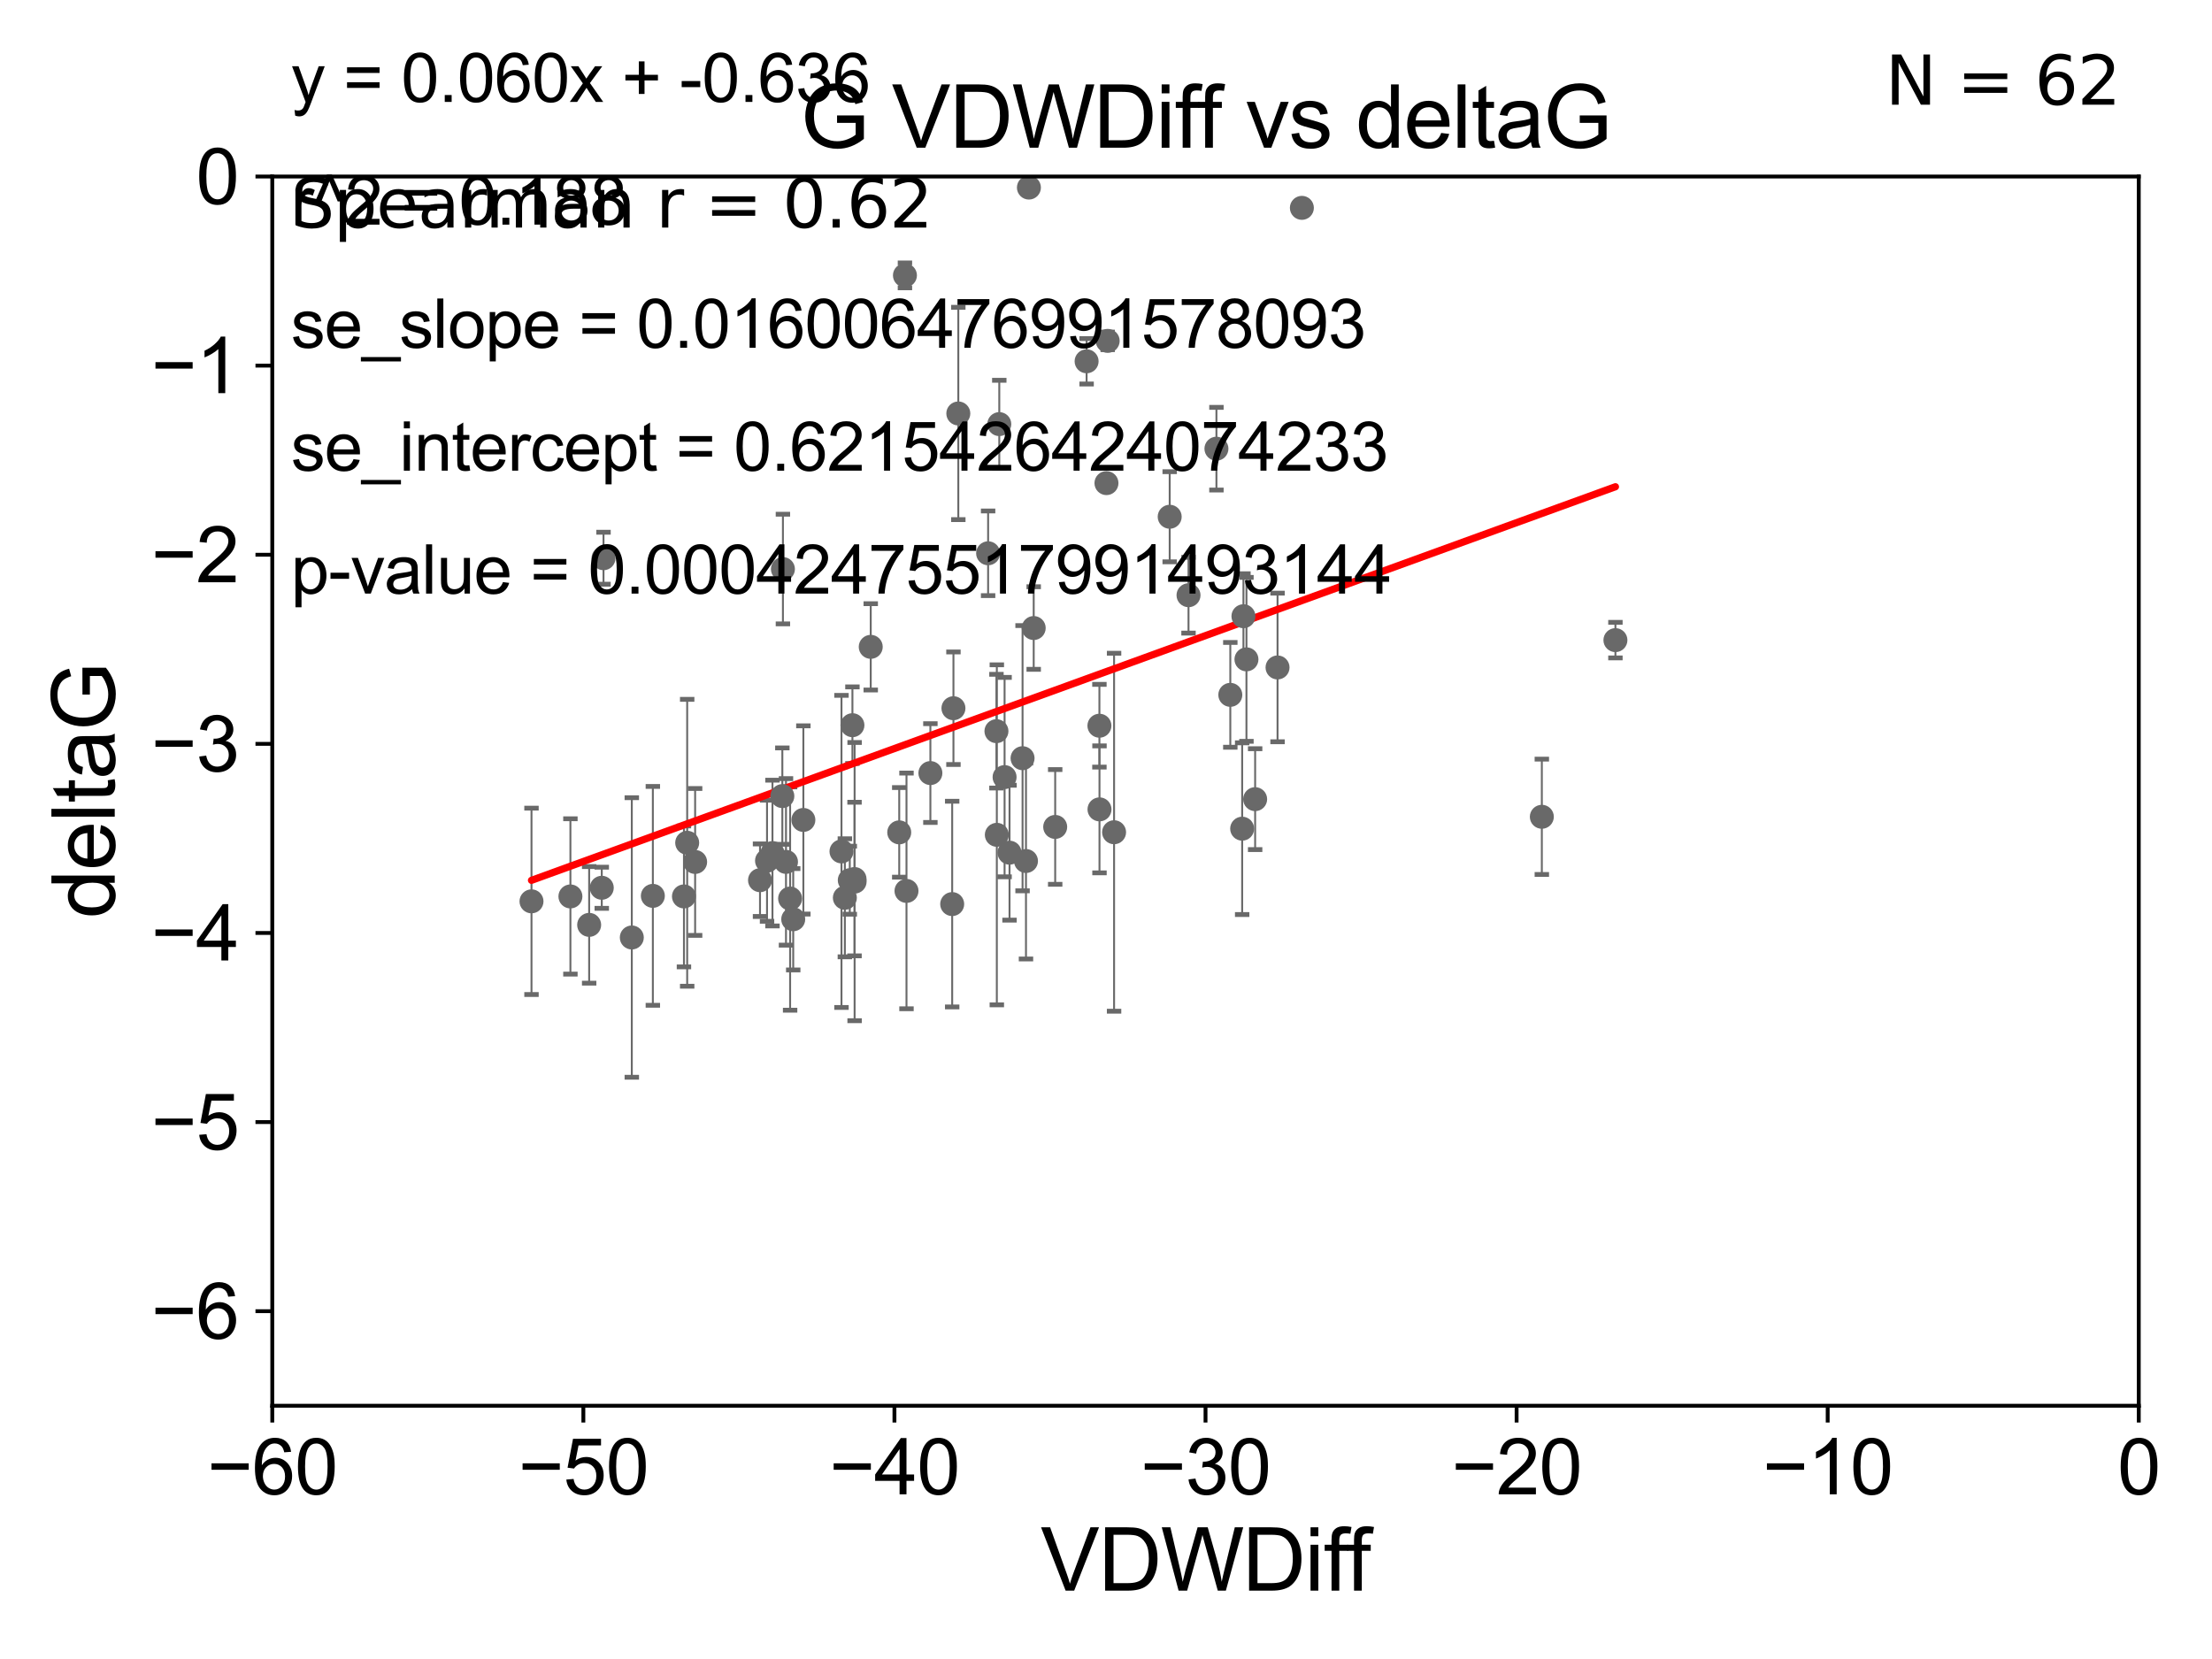 <?xml version="1.0" encoding="utf-8" standalone="no"?>
<!DOCTYPE svg PUBLIC "-//W3C//DTD SVG 1.1//EN"
  "http://www.w3.org/Graphics/SVG/1.1/DTD/svg11.dtd">
<svg xmlns:xlink="http://www.w3.org/1999/xlink" width="460.8pt" height="345.6pt" viewBox="0 0 460.8 345.6" xmlns="http://www.w3.org/2000/svg" version="1.1">
 <defs>
  <style type="text/css">*{stroke-linejoin: round; stroke-linecap: butt}</style>
 </defs>
 <g id="figure_1">
  <g id="patch_1">
   <path d="M 0 345.6 
L 460.8 345.6 
L 460.8 0 
L 0 0 
z
" style="fill: #ffffff"/>
  </g>
  <g id="axes_1">
   <g id="patch_2">
    <path d="M 56.72 292.84 
L 445.545 292.84 
L 445.545 36.775 
L 56.72 36.775 
z
" style="fill: #ffffff"/>
   </g>
   <g id="PathCollection_1">
    <defs>
     <path id="mc42eef1a45" d="M 0 1.118 
C 0.297 1.118 0.581 1 0.791 0.791 
C 1 0.581 1.118 0.297 1.118 0 
C 1.118 -0.297 1 -0.581 0.791 -0.791 
C 0.581 -1 0.297 -1.118 0 -1.118 
C -0.297 -1.118 -0.581 -1 -0.791 -0.791 
C -1 -0.581 -1.118 -0.297 -1.118 0 
C -1.118 0.297 -1 0.581 -0.791 0.791 
C -0.581 1 -0.297 1.118 0 1.118 
z
" style="stroke: #696969"/>
    </defs>
    <g clip-path="url(#p976d85101f)">
     <use xlink:href="#mc42eef1a45" x="158.326" y="183.361" style="fill: #696969; stroke: #696969"/>
     <use xlink:href="#mc42eef1a45" x="136.001" y="186.627" style="fill: #696969; stroke: #696969"/>
     <use xlink:href="#mc42eef1a45" x="160.919" y="177.712" style="fill: #696969; stroke: #696969"/>
     <use xlink:href="#mc42eef1a45" x="110.721" y="187.766" style="fill: #696969; stroke: #696969"/>
     <use xlink:href="#mc42eef1a45" x="177.024" y="183.361" style="fill: #696969; stroke: #696969"/>
     <use xlink:href="#mc42eef1a45" x="159.786" y="179.304" style="fill: #696969; stroke: #696969"/>
     <use xlink:href="#mc42eef1a45" x="122.733" y="192.668" style="fill: #696969; stroke: #696969"/>
     <use xlink:href="#mc42eef1a45" x="167.356" y="170.809" style="fill: #696969; stroke: #696969"/>
     <use xlink:href="#mc42eef1a45" x="187.327" y="173.397" style="fill: #696969; stroke: #696969"/>
     <use xlink:href="#mc42eef1a45" x="143.154" y="175.566" style="fill: #696969; stroke: #696969"/>
     <use xlink:href="#mc42eef1a45" x="118.828" y="186.743" style="fill: #696969; stroke: #696969"/>
     <use xlink:href="#mc42eef1a45" x="178.015" y="183.121" style="fill: #696969; stroke: #696969"/>
     <use xlink:href="#mc42eef1a45" x="142.48" y="186.741" style="fill: #696969; stroke: #696969"/>
     <use xlink:href="#mc42eef1a45" x="188.839" y="185.595" style="fill: #696969; stroke: #696969"/>
     <use xlink:href="#mc42eef1a45" x="163.736" y="179.547" style="fill: #696969; stroke: #696969"/>
     <use xlink:href="#mc42eef1a45" x="162.976" y="165.842" style="fill: #696969; stroke: #696969"/>
     <use xlink:href="#mc42eef1a45" x="178.03" y="183.656" style="fill: #696969; stroke: #696969"/>
     <use xlink:href="#mc42eef1a45" x="175.297" y="177.365" style="fill: #696969; stroke: #696969"/>
     <use xlink:href="#mc42eef1a45" x="131.617" y="195.295" style="fill: #696969; stroke: #696969"/>
     <use xlink:href="#mc42eef1a45" x="177.576" y="151.072" style="fill: #696969; stroke: #696969"/>
     <use xlink:href="#mc42eef1a45" x="176" y="187.024" style="fill: #696969; stroke: #696969"/>
     <use xlink:href="#mc42eef1a45" x="125.722" y="116.288" style="fill: #696969; stroke: #696969"/>
     <use xlink:href="#mc42eef1a45" x="199.635" y="86.133" style="fill: #696969; stroke: #696969"/>
     <use xlink:href="#mc42eef1a45" x="164.595" y="187.184" style="fill: #696969; stroke: #696969"/>
     <use xlink:href="#mc42eef1a45" x="125.359" y="184.94" style="fill: #696969; stroke: #696969"/>
     <use xlink:href="#mc42eef1a45" x="144.808" y="179.561" style="fill: #696969; stroke: #696969"/>
     <use xlink:href="#mc42eef1a45" x="165.243" y="191.497" style="fill: #696969; stroke: #696969"/>
     <use xlink:href="#mc42eef1a45" x="163.097" y="118.544" style="fill: #696969; stroke: #696969"/>
     <use xlink:href="#mc42eef1a45" x="219.816" y="172.264" style="fill: #696969; stroke: #696969"/>
     <use xlink:href="#mc42eef1a45" x="207.578" y="152.317" style="fill: #696969; stroke: #696969"/>
     <use xlink:href="#mc42eef1a45" x="229.028" y="151.181" style="fill: #696969; stroke: #696969"/>
     <use xlink:href="#mc42eef1a45" x="188.516" y="57.363" style="fill: #696969; stroke: #696969"/>
     <use xlink:href="#mc42eef1a45" x="181.39" y="134.75" style="fill: #696969; stroke: #696969"/>
     <use xlink:href="#mc42eef1a45" x="198.358" y="188.337" style="fill: #696969; stroke: #696969"/>
     <use xlink:href="#mc42eef1a45" x="229.045" y="168.607" style="fill: #696969; stroke: #696969"/>
     <use xlink:href="#mc42eef1a45" x="208.169" y="88.35" style="fill: #696969; stroke: #696969"/>
     <use xlink:href="#mc42eef1a45" x="210.303" y="177.627" style="fill: #696969; stroke: #696969"/>
     <use xlink:href="#mc42eef1a45" x="215.339" y="130.831" style="fill: #696969; stroke: #696969"/>
     <use xlink:href="#mc42eef1a45" x="213.019" y="157.948" style="fill: #696969; stroke: #696969"/>
     <use xlink:href="#mc42eef1a45" x="214.341" y="39.074" style="fill: #696969; stroke: #696969"/>
     <use xlink:href="#mc42eef1a45" x="266.135" y="139.042" style="fill: #696969; stroke: #696969"/>
     <use xlink:href="#mc42eef1a45" x="205.842" y="115.259" style="fill: #696969; stroke: #696969"/>
     <use xlink:href="#mc42eef1a45" x="207.658" y="173.908" style="fill: #696969; stroke: #696969"/>
     <use xlink:href="#mc42eef1a45" x="232.083" y="173.37" style="fill: #696969; stroke: #696969"/>
     <use xlink:href="#mc42eef1a45" x="253.405" y="93.472" style="fill: #696969; stroke: #696969"/>
     <use xlink:href="#mc42eef1a45" x="230.496" y="100.642" style="fill: #696969; stroke: #696969"/>
     <use xlink:href="#mc42eef1a45" x="198.62" y="147.535" style="fill: #696969; stroke: #696969"/>
     <use xlink:href="#mc42eef1a45" x="209.273" y="161.883" style="fill: #696969; stroke: #696969"/>
     <use xlink:href="#mc42eef1a45" x="193.817" y="161.044" style="fill: #696969; stroke: #696969"/>
     <use xlink:href="#mc42eef1a45" x="213.731" y="179.365" style="fill: #696969; stroke: #696969"/>
     <use xlink:href="#mc42eef1a45" x="259.659" y="137.356" style="fill: #696969; stroke: #696969"/>
     <use xlink:href="#mc42eef1a45" x="243.668" y="107.649" style="fill: #696969; stroke: #696969"/>
     <use xlink:href="#mc42eef1a45" x="259.032" y="128.37" style="fill: #696969; stroke: #696969"/>
     <use xlink:href="#mc42eef1a45" x="256.296" y="144.75" style="fill: #696969; stroke: #696969"/>
     <use xlink:href="#mc42eef1a45" x="258.766" y="172.629" style="fill: #696969; stroke: #696969"/>
     <use xlink:href="#mc42eef1a45" x="261.469" y="166.478" style="fill: #696969; stroke: #696969"/>
     <use xlink:href="#mc42eef1a45" x="247.59" y="123.993" style="fill: #696969; stroke: #696969"/>
     <use xlink:href="#mc42eef1a45" x="226.36" y="75.265" style="fill: #696969; stroke: #696969"/>
     <use xlink:href="#mc42eef1a45" x="271.205" y="43.3" style="fill: #696969; stroke: #696969"/>
     <use xlink:href="#mc42eef1a45" x="230.75" y="71.012" style="fill: #696969; stroke: #696969"/>
     <use xlink:href="#mc42eef1a45" x="336.522" y="133.35" style="fill: #696969; stroke: #696969"/>
     <use xlink:href="#mc42eef1a45" x="321.193" y="170.152" style="fill: #696969; stroke: #696969"/>
    </g>
   </g>
   <g id="matplotlib.axis_1">
    <g id="xtick_1">
     <g id="line2d_1">
      <defs>
       <path id="m7720469cdf" d="M 0 0 
L 0 3.5 
" style="stroke: #000000; stroke-width: 0.8"/>
      </defs>
      <g>
       <use xlink:href="#m7720469cdf" x="56.72" y="292.84" style="stroke: #000000; stroke-width: 0.8"/>
      </g>
     </g>
     <g id="text_1">
      <!-- −60 -->
      <g transform="translate(43.15 311.293)scale(0.16 -0.16)">
       <defs>
        <path id="ArialMT-2212" d="M 3381 1997 
L 356 1997 
L 356 2522 
L 3381 2522 
L 3381 1997 
z
" transform="scale(0.016)"/>
        <path id="ArialMT-36" d="M 3184 3459 
L 2625 3416 
Q 2550 3747 2413 3897 
Q 2184 4138 1850 4138 
Q 1581 4138 1378 3988 
Q 1113 3794 959 3422 
Q 806 3050 800 2363 
Q 1003 2672 1297 2822 
Q 1591 2972 1913 2972 
Q 2475 2972 2870 2558 
Q 3266 2144 3266 1488 
Q 3266 1056 3080 686 
Q 2894 316 2569 119 
Q 2244 -78 1831 -78 
Q 1128 -78 684 439 
Q 241 956 241 2144 
Q 241 3472 731 4075 
Q 1159 4600 1884 4600 
Q 2425 4600 2770 4297 
Q 3116 3994 3184 3459 
z
M 888 1484 
Q 888 1194 1011 928 
Q 1134 663 1356 523 
Q 1578 384 1822 384 
Q 2178 384 2434 671 
Q 2691 959 2691 1453 
Q 2691 1928 2437 2201 
Q 2184 2475 1800 2475 
Q 1419 2475 1153 2201 
Q 888 1928 888 1484 
z
" transform="scale(0.016)"/>
        <path id="ArialMT-30" d="M 266 2259 
Q 266 3072 433 3567 
Q 600 4063 929 4331 
Q 1259 4600 1759 4600 
Q 2128 4600 2406 4451 
Q 2684 4303 2865 4023 
Q 3047 3744 3150 3342 
Q 3253 2941 3253 2259 
Q 3253 1453 3087 958 
Q 2922 463 2592 192 
Q 2263 -78 1759 -78 
Q 1097 -78 719 397 
Q 266 969 266 2259 
z
M 844 2259 
Q 844 1131 1108 757 
Q 1372 384 1759 384 
Q 2147 384 2411 759 
Q 2675 1134 2675 2259 
Q 2675 3391 2411 3762 
Q 2147 4134 1753 4134 
Q 1366 4134 1134 3806 
Q 844 3388 844 2259 
z
" transform="scale(0.016)"/>
       </defs>
       <use xlink:href="#ArialMT-2212"/>
       <use xlink:href="#ArialMT-36" x="58.398"/>
       <use xlink:href="#ArialMT-30" x="114.014"/>
      </g>
     </g>
    </g>
    <g id="xtick_2">
     <g id="line2d_2">
      <g>
       <use xlink:href="#m7720469cdf" x="121.524" y="292.84" style="stroke: #000000; stroke-width: 0.8"/>
      </g>
     </g>
     <g id="text_2">
      <!-- −50 -->
      <g transform="translate(107.954 311.293)scale(0.16 -0.16)">
       <defs>
        <path id="ArialMT-35" d="M 266 1200 
L 856 1250 
Q 922 819 1161 601 
Q 1400 384 1738 384 
Q 2144 384 2425 690 
Q 2706 997 2706 1503 
Q 2706 1984 2436 2262 
Q 2166 2541 1728 2541 
Q 1456 2541 1237 2417 
Q 1019 2294 894 2097 
L 366 2166 
L 809 4519 
L 3088 4519 
L 3088 3981 
L 1259 3981 
L 1013 2750 
Q 1425 3038 1878 3038 
Q 2478 3038 2890 2622 
Q 3303 2206 3303 1553 
Q 3303 931 2941 478 
Q 2500 -78 1738 -78 
Q 1113 -78 717 272 
Q 322 622 266 1200 
z
" transform="scale(0.016)"/>
       </defs>
       <use xlink:href="#ArialMT-2212"/>
       <use xlink:href="#ArialMT-35" x="58.398"/>
       <use xlink:href="#ArialMT-30" x="114.014"/>
      </g>
     </g>
    </g>
    <g id="xtick_3">
     <g id="line2d_3">
      <g>
       <use xlink:href="#m7720469cdf" x="186.328" y="292.84" style="stroke: #000000; stroke-width: 0.8"/>
      </g>
     </g>
     <g id="text_3">
      <!-- −40 -->
      <g transform="translate(172.758 311.293)scale(0.16 -0.16)">
       <defs>
        <path id="ArialMT-34" d="M 2069 0 
L 2069 1097 
L 81 1097 
L 81 1613 
L 2172 4581 
L 2631 4581 
L 2631 1613 
L 3250 1613 
L 3250 1097 
L 2631 1097 
L 2631 0 
L 2069 0 
z
M 2069 1613 
L 2069 3678 
L 634 1613 
L 2069 1613 
z
" transform="scale(0.016)"/>
       </defs>
       <use xlink:href="#ArialMT-2212"/>
       <use xlink:href="#ArialMT-34" x="58.398"/>
       <use xlink:href="#ArialMT-30" x="114.014"/>
      </g>
     </g>
    </g>
    <g id="xtick_4">
     <g id="line2d_4">
      <g>
       <use xlink:href="#m7720469cdf" x="251.132" y="292.84" style="stroke: #000000; stroke-width: 0.8"/>
      </g>
     </g>
     <g id="text_4">
      <!-- −30 -->
      <g transform="translate(237.562 311.293)scale(0.16 -0.16)">
       <defs>
        <path id="ArialMT-33" d="M 269 1209 
L 831 1284 
Q 928 806 1161 595 
Q 1394 384 1728 384 
Q 2125 384 2398 659 
Q 2672 934 2672 1341 
Q 2672 1728 2419 1979 
Q 2166 2231 1775 2231 
Q 1616 2231 1378 2169 
L 1441 2663 
Q 1497 2656 1531 2656 
Q 1891 2656 2178 2843 
Q 2466 3031 2466 3422 
Q 2466 3731 2256 3934 
Q 2047 4138 1716 4138 
Q 1388 4138 1169 3931 
Q 950 3725 888 3313 
L 325 3413 
Q 428 3978 793 4289 
Q 1159 4600 1703 4600 
Q 2078 4600 2393 4439 
Q 2709 4278 2876 4000 
Q 3044 3722 3044 3409 
Q 3044 3113 2884 2869 
Q 2725 2625 2413 2481 
Q 2819 2388 3044 2092 
Q 3269 1797 3269 1353 
Q 3269 753 2831 336 
Q 2394 -81 1725 -81 
Q 1122 -81 723 278 
Q 325 638 269 1209 
z
" transform="scale(0.016)"/>
       </defs>
       <use xlink:href="#ArialMT-2212"/>
       <use xlink:href="#ArialMT-33" x="58.398"/>
       <use xlink:href="#ArialMT-30" x="114.014"/>
      </g>
     </g>
    </g>
    <g id="xtick_5">
     <g id="line2d_5">
      <g>
       <use xlink:href="#m7720469cdf" x="315.937" y="292.84" style="stroke: #000000; stroke-width: 0.8"/>
      </g>
     </g>
     <g id="text_5">
      <!-- −20 -->
      <g transform="translate(302.367 311.293)scale(0.16 -0.16)">
       <defs>
        <path id="ArialMT-32" d="M 3222 541 
L 3222 0 
L 194 0 
Q 188 203 259 391 
Q 375 700 629 1000 
Q 884 1300 1366 1694 
Q 2113 2306 2375 2664 
Q 2638 3022 2638 3341 
Q 2638 3675 2398 3904 
Q 2159 4134 1775 4134 
Q 1369 4134 1125 3890 
Q 881 3647 878 3216 
L 300 3275 
Q 359 3922 746 4261 
Q 1134 4600 1788 4600 
Q 2447 4600 2831 4234 
Q 3216 3869 3216 3328 
Q 3216 3053 3103 2787 
Q 2991 2522 2730 2228 
Q 2469 1934 1863 1422 
Q 1356 997 1212 845 
Q 1069 694 975 541 
L 3222 541 
z
" transform="scale(0.016)"/>
       </defs>
       <use xlink:href="#ArialMT-2212"/>
       <use xlink:href="#ArialMT-32" x="58.398"/>
       <use xlink:href="#ArialMT-30" x="114.014"/>
      </g>
     </g>
    </g>
    <g id="xtick_6">
     <g id="line2d_6">
      <g>
       <use xlink:href="#m7720469cdf" x="380.741" y="292.84" style="stroke: #000000; stroke-width: 0.8"/>
      </g>
     </g>
     <g id="text_6">
      <!-- −10 -->
      <g transform="translate(367.171 311.293)scale(0.16 -0.16)">
       <defs>
        <path id="ArialMT-31" d="M 2384 0 
L 1822 0 
L 1822 3584 
Q 1619 3391 1289 3197 
Q 959 3003 697 2906 
L 697 3450 
Q 1169 3672 1522 3987 
Q 1875 4303 2022 4600 
L 2384 4600 
L 2384 0 
z
" transform="scale(0.016)"/>
       </defs>
       <use xlink:href="#ArialMT-2212"/>
       <use xlink:href="#ArialMT-31" x="58.398"/>
       <use xlink:href="#ArialMT-30" x="114.014"/>
      </g>
     </g>
    </g>
    <g id="xtick_7">
     <g id="line2d_7">
      <g>
       <use xlink:href="#m7720469cdf" x="445.545" y="292.84" style="stroke: #000000; stroke-width: 0.8"/>
      </g>
     </g>
     <g id="text_7">
      <!-- 0 -->
      <g transform="translate(441.096 311.293)scale(0.16 -0.16)">
       <use xlink:href="#ArialMT-30"/>
      </g>
     </g>
    </g>
    <g id="text_8">
     <!-- VDWDiff -->
     <g transform="translate(216.792 331.357)scale(0.18 -0.18)">
      <defs>
       <path id="ArialMT-56" d="M 1803 0 
L 28 4581 
L 684 4581 
L 1875 1253 
Q 2019 853 2116 503 
Q 2222 878 2363 1253 
L 3600 4581 
L 4219 4581 
L 2425 0 
L 1803 0 
z
" transform="scale(0.016)"/>
       <path id="ArialMT-44" d="M 494 0 
L 494 4581 
L 2072 4581 
Q 2606 4581 2888 4516 
Q 3281 4425 3559 4188 
Q 3922 3881 4101 3404 
Q 4281 2928 4281 2316 
Q 4281 1794 4159 1391 
Q 4038 988 3847 723 
Q 3656 459 3429 307 
Q 3203 156 2883 78 
Q 2563 0 2147 0 
L 494 0 
z
M 1100 541 
L 2078 541 
Q 2531 541 2789 625 
Q 3047 709 3200 863 
Q 3416 1078 3536 1442 
Q 3656 1806 3656 2325 
Q 3656 3044 3420 3430 
Q 3184 3816 2847 3947 
Q 2603 4041 2063 4041 
L 1100 4041 
L 1100 541 
z
" transform="scale(0.016)"/>
       <path id="ArialMT-57" d="M 1294 0 
L 78 4581 
L 700 4581 
L 1397 1578 
Q 1509 1106 1591 641 
Q 1766 1375 1797 1488 
L 2669 4581 
L 3400 4581 
L 4056 2263 
Q 4303 1400 4413 641 
Q 4500 1075 4641 1638 
L 5359 4581 
L 5969 4581 
L 4713 0 
L 4128 0 
L 3163 3491 
Q 3041 3928 3019 4028 
Q 2947 3713 2884 3491 
L 1913 0 
L 1294 0 
z
" transform="scale(0.016)"/>
       <path id="ArialMT-69" d="M 425 3934 
L 425 4581 
L 988 4581 
L 988 3934 
L 425 3934 
z
M 425 0 
L 425 3319 
L 988 3319 
L 988 0 
L 425 0 
z
" transform="scale(0.016)"/>
       <path id="ArialMT-66" d="M 556 0 
L 556 2881 
L 59 2881 
L 59 3319 
L 556 3319 
L 556 3672 
Q 556 4006 616 4169 
Q 697 4388 901 4523 
Q 1106 4659 1475 4659 
Q 1713 4659 2000 4603 
L 1916 4113 
Q 1741 4144 1584 4144 
Q 1328 4144 1222 4034 
Q 1116 3925 1116 3625 
L 1116 3319 
L 1763 3319 
L 1763 2881 
L 1116 2881 
L 1116 0 
L 556 0 
z
" transform="scale(0.016)"/>
      </defs>
      <use xlink:href="#ArialMT-56"/>
      <use xlink:href="#ArialMT-44" x="66.699"/>
      <use xlink:href="#ArialMT-57" x="138.916"/>
      <use xlink:href="#ArialMT-44" x="233.301"/>
      <use xlink:href="#ArialMT-69" x="305.518"/>
      <use xlink:href="#ArialMT-66" x="327.734"/>
      <use xlink:href="#ArialMT-66" x="353.768"/>
     </g>
    </g>
   </g>
   <g id="matplotlib.axis_2">
    <g id="ytick_1">
     <g id="line2d_8">
      <defs>
       <path id="ma3bd551a0c" d="M 0 0 
L -3.5 0 
" style="stroke: #000000; stroke-width: 0.8"/>
      </defs>
      <g>
       <use xlink:href="#ma3bd551a0c" x="56.72" y="273.143" style="stroke: #000000; stroke-width: 0.8"/>
      </g>
     </g>
     <g id="text_9">
      <!-- −6 -->
      <g transform="translate(31.477 278.869)scale(0.16 -0.16)">
       <use xlink:href="#ArialMT-2212"/>
       <use xlink:href="#ArialMT-36" x="58.398"/>
      </g>
     </g>
    </g>
    <g id="ytick_2">
     <g id="line2d_9">
      <g>
       <use xlink:href="#ma3bd551a0c" x="56.72" y="233.748" style="stroke: #000000; stroke-width: 0.8"/>
      </g>
     </g>
     <g id="text_10">
      <!-- −5 -->
      <g transform="translate(31.477 239.474)scale(0.16 -0.16)">
       <use xlink:href="#ArialMT-2212"/>
       <use xlink:href="#ArialMT-35" x="58.398"/>
      </g>
     </g>
    </g>
    <g id="ytick_3">
     <g id="line2d_10">
      <g>
       <use xlink:href="#ma3bd551a0c" x="56.72" y="194.353" style="stroke: #000000; stroke-width: 0.8"/>
      </g>
     </g>
     <g id="text_11">
      <!-- −4 -->
      <g transform="translate(31.477 200.08)scale(0.16 -0.16)">
       <use xlink:href="#ArialMT-2212"/>
       <use xlink:href="#ArialMT-34" x="58.398"/>
      </g>
     </g>
    </g>
    <g id="ytick_4">
     <g id="line2d_11">
      <g>
       <use xlink:href="#ma3bd551a0c" x="56.72" y="154.959" style="stroke: #000000; stroke-width: 0.8"/>
      </g>
     </g>
     <g id="text_12">
      <!-- −3 -->
      <g transform="translate(31.477 160.685)scale(0.16 -0.16)">
       <use xlink:href="#ArialMT-2212"/>
       <use xlink:href="#ArialMT-33" x="58.398"/>
      </g>
     </g>
    </g>
    <g id="ytick_5">
     <g id="line2d_12">
      <g>
       <use xlink:href="#ma3bd551a0c" x="56.72" y="115.564" style="stroke: #000000; stroke-width: 0.8"/>
      </g>
     </g>
     <g id="text_13">
      <!-- −2 -->
      <g transform="translate(31.477 121.29)scale(0.16 -0.16)">
       <use xlink:href="#ArialMT-2212"/>
       <use xlink:href="#ArialMT-32" x="58.398"/>
      </g>
     </g>
    </g>
    <g id="ytick_6">
     <g id="line2d_13">
      <g>
       <use xlink:href="#ma3bd551a0c" x="56.72" y="76.17" style="stroke: #000000; stroke-width: 0.8"/>
      </g>
     </g>
     <g id="text_14">
      <!-- −1 -->
      <g transform="translate(31.477 81.896)scale(0.16 -0.16)">
       <use xlink:href="#ArialMT-2212"/>
       <use xlink:href="#ArialMT-31" x="58.398"/>
      </g>
     </g>
    </g>
    <g id="ytick_7">
     <g id="line2d_14">
      <g>
       <use xlink:href="#ma3bd551a0c" x="56.72" y="36.775" style="stroke: #000000; stroke-width: 0.8"/>
      </g>
     </g>
     <g id="text_15">
      <!-- 0 -->
      <g transform="translate(40.822 42.501)scale(0.16 -0.16)">
       <use xlink:href="#ArialMT-30"/>
      </g>
     </g>
    </g>
    <g id="text_16">
     <!-- deltaG -->
     <g transform="translate(23.9 191.322)rotate(-90)scale(0.18 -0.18)">
      <defs>
       <path id="ArialMT-64" d="M 2575 0 
L 2575 419 
Q 2259 -75 1647 -75 
Q 1250 -75 917 144 
Q 584 363 401 755 
Q 219 1147 219 1656 
Q 219 2153 384 2558 
Q 550 2963 881 3178 
Q 1213 3394 1622 3394 
Q 1922 3394 2156 3267 
Q 2391 3141 2538 2938 
L 2538 4581 
L 3097 4581 
L 3097 0 
L 2575 0 
z
M 797 1656 
Q 797 1019 1065 703 
Q 1334 388 1700 388 
Q 2069 388 2326 689 
Q 2584 991 2584 1609 
Q 2584 2291 2321 2609 
Q 2059 2928 1675 2928 
Q 1300 2928 1048 2622 
Q 797 2316 797 1656 
z
" transform="scale(0.016)"/>
       <path id="ArialMT-65" d="M 2694 1069 
L 3275 997 
Q 3138 488 2766 206 
Q 2394 -75 1816 -75 
Q 1088 -75 661 373 
Q 234 822 234 1631 
Q 234 2469 665 2931 
Q 1097 3394 1784 3394 
Q 2450 3394 2872 2941 
Q 3294 2488 3294 1666 
Q 3294 1616 3291 1516 
L 816 1516 
Q 847 969 1125 678 
Q 1403 388 1819 388 
Q 2128 388 2347 550 
Q 2566 713 2694 1069 
z
M 847 1978 
L 2700 1978 
Q 2663 2397 2488 2606 
Q 2219 2931 1791 2931 
Q 1403 2931 1139 2672 
Q 875 2413 847 1978 
z
" transform="scale(0.016)"/>
       <path id="ArialMT-6c" d="M 409 0 
L 409 4581 
L 972 4581 
L 972 0 
L 409 0 
z
" transform="scale(0.016)"/>
       <path id="ArialMT-74" d="M 1650 503 
L 1731 6 
Q 1494 -44 1306 -44 
Q 1000 -44 831 53 
Q 663 150 594 308 
Q 525 466 525 972 
L 525 2881 
L 113 2881 
L 113 3319 
L 525 3319 
L 525 4141 
L 1084 4478 
L 1084 3319 
L 1650 3319 
L 1650 2881 
L 1084 2881 
L 1084 941 
Q 1084 700 1114 631 
Q 1144 563 1211 522 
Q 1278 481 1403 481 
Q 1497 481 1650 503 
z
" transform="scale(0.016)"/>
       <path id="ArialMT-61" d="M 2588 409 
Q 2275 144 1986 34 
Q 1697 -75 1366 -75 
Q 819 -75 525 192 
Q 231 459 231 875 
Q 231 1119 342 1320 
Q 453 1522 633 1644 
Q 813 1766 1038 1828 
Q 1203 1872 1538 1913 
Q 2219 1994 2541 2106 
Q 2544 2222 2544 2253 
Q 2544 2597 2384 2738 
Q 2169 2928 1744 2928 
Q 1347 2928 1158 2789 
Q 969 2650 878 2297 
L 328 2372 
Q 403 2725 575 2942 
Q 747 3159 1072 3276 
Q 1397 3394 1825 3394 
Q 2250 3394 2515 3294 
Q 2781 3194 2906 3042 
Q 3031 2891 3081 2659 
Q 3109 2516 3109 2141 
L 3109 1391 
Q 3109 606 3145 398 
Q 3181 191 3288 0 
L 2700 0 
Q 2613 175 2588 409 
z
M 2541 1666 
Q 2234 1541 1622 1453 
Q 1275 1403 1131 1340 
Q 988 1278 909 1158 
Q 831 1038 831 891 
Q 831 666 1001 516 
Q 1172 366 1500 366 
Q 1825 366 2078 508 
Q 2331 650 2450 897 
Q 2541 1088 2541 1459 
L 2541 1666 
z
" transform="scale(0.016)"/>
       <path id="ArialMT-47" d="M 2638 1797 
L 2638 2334 
L 4578 2338 
L 4578 638 
Q 4131 281 3656 101 
Q 3181 -78 2681 -78 
Q 2006 -78 1454 211 
Q 903 500 622 1047 
Q 341 1594 341 2269 
Q 341 2938 620 3517 
Q 900 4097 1425 4378 
Q 1950 4659 2634 4659 
Q 3131 4659 3532 4498 
Q 3934 4338 4162 4050 
Q 4391 3763 4509 3300 
L 3963 3150 
Q 3859 3500 3706 3700 
Q 3553 3900 3268 4020 
Q 2984 4141 2638 4141 
Q 2222 4141 1919 4014 
Q 1616 3888 1430 3681 
Q 1244 3475 1141 3228 
Q 966 2803 966 2306 
Q 966 1694 1177 1281 
Q 1388 869 1791 669 
Q 2194 469 2647 469 
Q 3041 469 3416 620 
Q 3791 772 3984 944 
L 3984 1797 
L 2638 1797 
z
" transform="scale(0.016)"/>
      </defs>
      <use xlink:href="#ArialMT-64"/>
      <use xlink:href="#ArialMT-65" x="55.615"/>
      <use xlink:href="#ArialMT-6c" x="111.23"/>
      <use xlink:href="#ArialMT-74" x="133.447"/>
      <use xlink:href="#ArialMT-61" x="161.23"/>
      <use xlink:href="#ArialMT-47" x="216.846"/>
     </g>
    </g>
   </g>
   <g id="LineCollection_1">
    <path d="M 158.326 190.918 
L 158.326 175.804 
" clip-path="url(#p976d85101f)" style="fill: none; stroke: #696969; stroke-width: 0.4"/>
    <path d="M 136.001 209.422 
L 136.001 163.832 
" clip-path="url(#p976d85101f)" style="fill: none; stroke: #696969; stroke-width: 0.4"/>
    <path d="M 160.919 192.894 
L 160.919 162.53 
" clip-path="url(#p976d85101f)" style="fill: none; stroke: #696969; stroke-width: 0.4"/>
    <path d="M 110.721 207.177 
L 110.721 168.355 
" clip-path="url(#p976d85101f)" style="fill: none; stroke: #696969; stroke-width: 0.4"/>
    <path d="M 177.024 190.447 
L 177.024 176.274 
" clip-path="url(#p976d85101f)" style="fill: none; stroke: #696969; stroke-width: 0.4"/>
    <path d="M 159.786 191.921 
L 159.786 166.688 
" clip-path="url(#p976d85101f)" style="fill: none; stroke: #696969; stroke-width: 0.4"/>
    <path d="M 122.733 204.811 
L 122.733 180.525 
" clip-path="url(#p976d85101f)" style="fill: none; stroke: #696969; stroke-width: 0.4"/>
    <path d="M 167.356 190.416 
L 167.356 151.203 
" clip-path="url(#p976d85101f)" style="fill: none; stroke: #696969; stroke-width: 0.4"/>
    <path d="M 187.327 182.729 
L 187.327 164.065 
" clip-path="url(#p976d85101f)" style="fill: none; stroke: #696969; stroke-width: 0.4"/>
    <path d="M 143.154 205.447 
L 143.154 145.685 
" clip-path="url(#p976d85101f)" style="fill: none; stroke: #696969; stroke-width: 0.4"/>
    <path d="M 118.828 202.923 
L 118.828 170.563 
" clip-path="url(#p976d85101f)" style="fill: none; stroke: #696969; stroke-width: 0.4"/>
    <path d="M 178.015 199.12 
L 178.015 167.123 
" clip-path="url(#p976d85101f)" style="fill: none; stroke: #696969; stroke-width: 0.4"/>
    <path d="M 142.48 201.422 
L 142.48 172.061 
" clip-path="url(#p976d85101f)" style="fill: none; stroke: #696969; stroke-width: 0.4"/>
    <path d="M 188.839 210.144 
L 188.839 161.047 
" clip-path="url(#p976d85101f)" style="fill: none; stroke: #696969; stroke-width: 0.4"/>
    <path d="M 163.736 196.891 
L 163.736 162.203 
" clip-path="url(#p976d85101f)" style="fill: none; stroke: #696969; stroke-width: 0.4"/>
    <path d="M 162.976 175.881 
L 162.976 155.804 
" clip-path="url(#p976d85101f)" style="fill: none; stroke: #696969; stroke-width: 0.4"/>
    <path d="M 178.03 212.633 
L 178.03 154.679 
" clip-path="url(#p976d85101f)" style="fill: none; stroke: #696969; stroke-width: 0.4"/>
    <path d="M 175.297 209.872 
L 175.297 144.859 
" clip-path="url(#p976d85101f)" style="fill: none; stroke: #696969; stroke-width: 0.4"/>
    <path d="M 131.617 224.411 
L 131.617 166.18 
" clip-path="url(#p976d85101f)" style="fill: none; stroke: #696969; stroke-width: 0.4"/>
    <path d="M 177.576 159.052 
L 177.576 143.092 
" clip-path="url(#p976d85101f)" style="fill: none; stroke: #696969; stroke-width: 0.4"/>
    <path d="M 176 199.324 
L 176 174.725 
" clip-path="url(#p976d85101f)" style="fill: none; stroke: #696969; stroke-width: 0.4"/>
    <path d="M 125.722 121.701 
L 125.722 110.875 
" clip-path="url(#p976d85101f)" style="fill: none; stroke: #696969; stroke-width: 0.4"/>
    <path d="M 199.635 108.244 
L 199.635 64.022 
" clip-path="url(#p976d85101f)" style="fill: none; stroke: #696969; stroke-width: 0.4"/>
    <path d="M 164.595 210.444 
L 164.595 163.924 
" clip-path="url(#p976d85101f)" style="fill: none; stroke: #696969; stroke-width: 0.4"/>
    <path d="M 125.359 189.225 
L 125.359 180.655 
" clip-path="url(#p976d85101f)" style="fill: none; stroke: #696969; stroke-width: 0.4"/>
    <path d="M 144.808 194.86 
L 144.808 164.263 
" clip-path="url(#p976d85101f)" style="fill: none; stroke: #696969; stroke-width: 0.4"/>
    <path d="M 165.243 202.055 
L 165.243 180.939 
" clip-path="url(#p976d85101f)" style="fill: none; stroke: #696969; stroke-width: 0.4"/>
    <path d="M 163.097 129.964 
L 163.097 107.124 
" clip-path="url(#p976d85101f)" style="fill: none; stroke: #696969; stroke-width: 0.4"/>
    <path d="M 219.816 184.214 
L 219.816 160.315 
" clip-path="url(#p976d85101f)" style="fill: none; stroke: #696969; stroke-width: 0.4"/>
    <path d="M 207.578 164.165 
L 207.578 140.47 
" clip-path="url(#p976d85101f)" style="fill: none; stroke: #696969; stroke-width: 0.4"/>
    <path d="M 229.028 159.797 
L 229.028 142.564 
" clip-path="url(#p976d85101f)" style="fill: none; stroke: #696969; stroke-width: 0.4"/>
    <path d="M 188.516 59.954 
L 188.516 54.772 
" clip-path="url(#p976d85101f)" style="fill: none; stroke: #696969; stroke-width: 0.4"/>
    <path d="M 181.39 143.736 
L 181.39 125.764 
" clip-path="url(#p976d85101f)" style="fill: none; stroke: #696969; stroke-width: 0.4"/>
    <path d="M 198.358 209.758 
L 198.358 166.916 
" clip-path="url(#p976d85101f)" style="fill: none; stroke: #696969; stroke-width: 0.4"/>
    <path d="M 229.045 181.833 
L 229.045 155.381 
" clip-path="url(#p976d85101f)" style="fill: none; stroke: #696969; stroke-width: 0.4"/>
    <path d="M 208.169 97.477 
L 208.169 79.222 
" clip-path="url(#p976d85101f)" style="fill: none; stroke: #696969; stroke-width: 0.4"/>
    <path d="M 210.303 191.679 
L 210.303 163.576 
" clip-path="url(#p976d85101f)" style="fill: none; stroke: #696969; stroke-width: 0.4"/>
    <path d="M 215.339 139.431 
L 215.339 122.23 
" clip-path="url(#p976d85101f)" style="fill: none; stroke: #696969; stroke-width: 0.4"/>
    <path d="M 213.019 185.574 
L 213.019 130.321 
" clip-path="url(#p976d85101f)" style="fill: none; stroke: #696969; stroke-width: 0.4"/>
    <path d="M 214.341 39.661 
L 214.341 38.486 
" clip-path="url(#p976d85101f)" style="fill: none; stroke: #696969; stroke-width: 0.4"/>
    <path d="M 266.135 154.523 
L 266.135 123.56 
" clip-path="url(#p976d85101f)" style="fill: none; stroke: #696969; stroke-width: 0.4"/>
    <path d="M 205.842 124.077 
L 205.842 106.441 
" clip-path="url(#p976d85101f)" style="fill: none; stroke: #696969; stroke-width: 0.4"/>
    <path d="M 207.658 209.327 
L 207.658 138.489 
" clip-path="url(#p976d85101f)" style="fill: none; stroke: #696969; stroke-width: 0.4"/>
    <path d="M 232.083 210.653 
L 232.083 136.087 
" clip-path="url(#p976d85101f)" style="fill: none; stroke: #696969; stroke-width: 0.4"/>
    <path d="M 253.405 102.084 
L 253.405 84.861 
" clip-path="url(#p976d85101f)" style="fill: none; stroke: #696969; stroke-width: 0.4"/>
    <path d="M 230.496 101.753 
L 230.496 99.531 
" clip-path="url(#p976d85101f)" style="fill: none; stroke: #696969; stroke-width: 0.4"/>
    <path d="M 198.62 159.258 
L 198.62 135.813 
" clip-path="url(#p976d85101f)" style="fill: none; stroke: #696969; stroke-width: 0.4"/>
    <path d="M 209.273 182.651 
L 209.273 141.115 
" clip-path="url(#p976d85101f)" style="fill: none; stroke: #696969; stroke-width: 0.4"/>
    <path d="M 193.817 171.332 
L 193.817 150.755 
" clip-path="url(#p976d85101f)" style="fill: none; stroke: #696969; stroke-width: 0.4"/>
    <path d="M 213.731 199.772 
L 213.731 158.959 
" clip-path="url(#p976d85101f)" style="fill: none; stroke: #696969; stroke-width: 0.4"/>
    <path d="M 259.659 154.429 
L 259.659 120.283 
" clip-path="url(#p976d85101f)" style="fill: none; stroke: #696969; stroke-width: 0.4"/>
    <path d="M 243.668 117.039 
L 243.668 98.26 
" clip-path="url(#p976d85101f)" style="fill: none; stroke: #696969; stroke-width: 0.4"/>
    <path d="M 259.032 137.214 
L 259.032 119.526 
" clip-path="url(#p976d85101f)" style="fill: none; stroke: #696969; stroke-width: 0.4"/>
    <path d="M 256.296 155.666 
L 256.296 133.834 
" clip-path="url(#p976d85101f)" style="fill: none; stroke: #696969; stroke-width: 0.4"/>
    <path d="M 258.766 190.515 
L 258.766 154.744 
" clip-path="url(#p976d85101f)" style="fill: none; stroke: #696969; stroke-width: 0.4"/>
    <path d="M 261.469 176.985 
L 261.469 155.97 
" clip-path="url(#p976d85101f)" style="fill: none; stroke: #696969; stroke-width: 0.4"/>
    <path d="M 247.59 131.889 
L 247.59 116.097 
" clip-path="url(#p976d85101f)" style="fill: none; stroke: #696969; stroke-width: 0.4"/>
    <path d="M 226.36 79.995 
L 226.36 70.535 
" clip-path="url(#p976d85101f)" style="fill: none; stroke: #696969; stroke-width: 0.4"/>
    <path d="M 271.205 44.74 
L 271.205 41.86 
" clip-path="url(#p976d85101f)" style="fill: none; stroke: #696969; stroke-width: 0.4"/>
    <path d="M 230.75 72.852 
L 230.75 69.172 
" clip-path="url(#p976d85101f)" style="fill: none; stroke: #696969; stroke-width: 0.4"/>
    <path d="M 336.522 137.057 
L 336.522 129.643 
" clip-path="url(#p976d85101f)" style="fill: none; stroke: #696969; stroke-width: 0.4"/>
    <path d="M 321.193 182.166 
L 321.193 158.137 
" clip-path="url(#p976d85101f)" style="fill: none; stroke: #696969; stroke-width: 0.4"/>
   </g>
   <g id="line2d_15">
    <defs>
     <path id="m89774c654a" d="M 1.5 0 
L -1.5 -0 
" style="stroke: #696969"/>
    </defs>
    <g clip-path="url(#p976d85101f)">
     <use xlink:href="#m89774c654a" x="158.326" y="190.918" style="fill: #696969; stroke: #696969"/>
     <use xlink:href="#m89774c654a" x="136.001" y="209.422" style="fill: #696969; stroke: #696969"/>
     <use xlink:href="#m89774c654a" x="160.919" y="192.894" style="fill: #696969; stroke: #696969"/>
     <use xlink:href="#m89774c654a" x="110.721" y="207.177" style="fill: #696969; stroke: #696969"/>
     <use xlink:href="#m89774c654a" x="177.024" y="190.447" style="fill: #696969; stroke: #696969"/>
     <use xlink:href="#m89774c654a" x="159.786" y="191.921" style="fill: #696969; stroke: #696969"/>
     <use xlink:href="#m89774c654a" x="122.733" y="204.811" style="fill: #696969; stroke: #696969"/>
     <use xlink:href="#m89774c654a" x="167.356" y="190.416" style="fill: #696969; stroke: #696969"/>
     <use xlink:href="#m89774c654a" x="187.327" y="182.729" style="fill: #696969; stroke: #696969"/>
     <use xlink:href="#m89774c654a" x="143.154" y="205.447" style="fill: #696969; stroke: #696969"/>
     <use xlink:href="#m89774c654a" x="118.828" y="202.923" style="fill: #696969; stroke: #696969"/>
     <use xlink:href="#m89774c654a" x="178.015" y="199.12" style="fill: #696969; stroke: #696969"/>
     <use xlink:href="#m89774c654a" x="142.48" y="201.422" style="fill: #696969; stroke: #696969"/>
     <use xlink:href="#m89774c654a" x="188.839" y="210.144" style="fill: #696969; stroke: #696969"/>
     <use xlink:href="#m89774c654a" x="163.736" y="196.891" style="fill: #696969; stroke: #696969"/>
     <use xlink:href="#m89774c654a" x="162.976" y="175.881" style="fill: #696969; stroke: #696969"/>
     <use xlink:href="#m89774c654a" x="178.03" y="212.633" style="fill: #696969; stroke: #696969"/>
     <use xlink:href="#m89774c654a" x="175.297" y="209.872" style="fill: #696969; stroke: #696969"/>
     <use xlink:href="#m89774c654a" x="131.617" y="224.411" style="fill: #696969; stroke: #696969"/>
     <use xlink:href="#m89774c654a" x="177.576" y="159.052" style="fill: #696969; stroke: #696969"/>
     <use xlink:href="#m89774c654a" x="176" y="199.324" style="fill: #696969; stroke: #696969"/>
     <use xlink:href="#m89774c654a" x="125.722" y="121.701" style="fill: #696969; stroke: #696969"/>
     <use xlink:href="#m89774c654a" x="199.635" y="108.244" style="fill: #696969; stroke: #696969"/>
     <use xlink:href="#m89774c654a" x="164.595" y="210.444" style="fill: #696969; stroke: #696969"/>
     <use xlink:href="#m89774c654a" x="125.359" y="189.225" style="fill: #696969; stroke: #696969"/>
     <use xlink:href="#m89774c654a" x="144.808" y="194.86" style="fill: #696969; stroke: #696969"/>
     <use xlink:href="#m89774c654a" x="165.243" y="202.055" style="fill: #696969; stroke: #696969"/>
     <use xlink:href="#m89774c654a" x="163.097" y="129.964" style="fill: #696969; stroke: #696969"/>
     <use xlink:href="#m89774c654a" x="219.816" y="184.214" style="fill: #696969; stroke: #696969"/>
     <use xlink:href="#m89774c654a" x="207.578" y="164.165" style="fill: #696969; stroke: #696969"/>
     <use xlink:href="#m89774c654a" x="229.028" y="159.797" style="fill: #696969; stroke: #696969"/>
     <use xlink:href="#m89774c654a" x="188.516" y="59.954" style="fill: #696969; stroke: #696969"/>
     <use xlink:href="#m89774c654a" x="181.39" y="143.736" style="fill: #696969; stroke: #696969"/>
     <use xlink:href="#m89774c654a" x="198.358" y="209.758" style="fill: #696969; stroke: #696969"/>
     <use xlink:href="#m89774c654a" x="229.045" y="181.833" style="fill: #696969; stroke: #696969"/>
     <use xlink:href="#m89774c654a" x="208.169" y="97.477" style="fill: #696969; stroke: #696969"/>
     <use xlink:href="#m89774c654a" x="210.303" y="191.679" style="fill: #696969; stroke: #696969"/>
     <use xlink:href="#m89774c654a" x="215.339" y="139.431" style="fill: #696969; stroke: #696969"/>
     <use xlink:href="#m89774c654a" x="213.019" y="185.574" style="fill: #696969; stroke: #696969"/>
     <use xlink:href="#m89774c654a" x="214.341" y="39.661" style="fill: #696969; stroke: #696969"/>
     <use xlink:href="#m89774c654a" x="266.135" y="154.523" style="fill: #696969; stroke: #696969"/>
     <use xlink:href="#m89774c654a" x="205.842" y="124.077" style="fill: #696969; stroke: #696969"/>
     <use xlink:href="#m89774c654a" x="207.658" y="209.327" style="fill: #696969; stroke: #696969"/>
     <use xlink:href="#m89774c654a" x="232.083" y="210.653" style="fill: #696969; stroke: #696969"/>
     <use xlink:href="#m89774c654a" x="253.405" y="102.084" style="fill: #696969; stroke: #696969"/>
     <use xlink:href="#m89774c654a" x="230.496" y="101.753" style="fill: #696969; stroke: #696969"/>
     <use xlink:href="#m89774c654a" x="198.62" y="159.258" style="fill: #696969; stroke: #696969"/>
     <use xlink:href="#m89774c654a" x="209.273" y="182.651" style="fill: #696969; stroke: #696969"/>
     <use xlink:href="#m89774c654a" x="193.817" y="171.332" style="fill: #696969; stroke: #696969"/>
     <use xlink:href="#m89774c654a" x="213.731" y="199.772" style="fill: #696969; stroke: #696969"/>
     <use xlink:href="#m89774c654a" x="259.659" y="154.429" style="fill: #696969; stroke: #696969"/>
     <use xlink:href="#m89774c654a" x="243.668" y="117.039" style="fill: #696969; stroke: #696969"/>
     <use xlink:href="#m89774c654a" x="259.032" y="137.214" style="fill: #696969; stroke: #696969"/>
     <use xlink:href="#m89774c654a" x="256.296" y="155.666" style="fill: #696969; stroke: #696969"/>
     <use xlink:href="#m89774c654a" x="258.766" y="190.515" style="fill: #696969; stroke: #696969"/>
     <use xlink:href="#m89774c654a" x="261.469" y="176.985" style="fill: #696969; stroke: #696969"/>
     <use xlink:href="#m89774c654a" x="247.59" y="131.889" style="fill: #696969; stroke: #696969"/>
     <use xlink:href="#m89774c654a" x="226.36" y="79.995" style="fill: #696969; stroke: #696969"/>
     <use xlink:href="#m89774c654a" x="271.205" y="44.74" style="fill: #696969; stroke: #696969"/>
     <use xlink:href="#m89774c654a" x="230.75" y="72.852" style="fill: #696969; stroke: #696969"/>
     <use xlink:href="#m89774c654a" x="336.522" y="137.057" style="fill: #696969; stroke: #696969"/>
     <use xlink:href="#m89774c654a" x="321.193" y="182.166" style="fill: #696969; stroke: #696969"/>
    </g>
   </g>
   <g id="line2d_16">
    <g clip-path="url(#p976d85101f)">
     <use xlink:href="#m89774c654a" x="158.326" y="175.804" style="fill: #696969; stroke: #696969"/>
     <use xlink:href="#m89774c654a" x="136.001" y="163.832" style="fill: #696969; stroke: #696969"/>
     <use xlink:href="#m89774c654a" x="160.919" y="162.53" style="fill: #696969; stroke: #696969"/>
     <use xlink:href="#m89774c654a" x="110.721" y="168.355" style="fill: #696969; stroke: #696969"/>
     <use xlink:href="#m89774c654a" x="177.024" y="176.274" style="fill: #696969; stroke: #696969"/>
     <use xlink:href="#m89774c654a" x="159.786" y="166.688" style="fill: #696969; stroke: #696969"/>
     <use xlink:href="#m89774c654a" x="122.733" y="180.525" style="fill: #696969; stroke: #696969"/>
     <use xlink:href="#m89774c654a" x="167.356" y="151.203" style="fill: #696969; stroke: #696969"/>
     <use xlink:href="#m89774c654a" x="187.327" y="164.065" style="fill: #696969; stroke: #696969"/>
     <use xlink:href="#m89774c654a" x="143.154" y="145.685" style="fill: #696969; stroke: #696969"/>
     <use xlink:href="#m89774c654a" x="118.828" y="170.563" style="fill: #696969; stroke: #696969"/>
     <use xlink:href="#m89774c654a" x="178.015" y="167.123" style="fill: #696969; stroke: #696969"/>
     <use xlink:href="#m89774c654a" x="142.48" y="172.061" style="fill: #696969; stroke: #696969"/>
     <use xlink:href="#m89774c654a" x="188.839" y="161.047" style="fill: #696969; stroke: #696969"/>
     <use xlink:href="#m89774c654a" x="163.736" y="162.203" style="fill: #696969; stroke: #696969"/>
     <use xlink:href="#m89774c654a" x="162.976" y="155.804" style="fill: #696969; stroke: #696969"/>
     <use xlink:href="#m89774c654a" x="178.03" y="154.679" style="fill: #696969; stroke: #696969"/>
     <use xlink:href="#m89774c654a" x="175.297" y="144.859" style="fill: #696969; stroke: #696969"/>
     <use xlink:href="#m89774c654a" x="131.617" y="166.18" style="fill: #696969; stroke: #696969"/>
     <use xlink:href="#m89774c654a" x="177.576" y="143.092" style="fill: #696969; stroke: #696969"/>
     <use xlink:href="#m89774c654a" x="176" y="174.725" style="fill: #696969; stroke: #696969"/>
     <use xlink:href="#m89774c654a" x="125.722" y="110.875" style="fill: #696969; stroke: #696969"/>
     <use xlink:href="#m89774c654a" x="199.635" y="64.022" style="fill: #696969; stroke: #696969"/>
     <use xlink:href="#m89774c654a" x="164.595" y="163.924" style="fill: #696969; stroke: #696969"/>
     <use xlink:href="#m89774c654a" x="125.359" y="180.655" style="fill: #696969; stroke: #696969"/>
     <use xlink:href="#m89774c654a" x="144.808" y="164.263" style="fill: #696969; stroke: #696969"/>
     <use xlink:href="#m89774c654a" x="165.243" y="180.939" style="fill: #696969; stroke: #696969"/>
     <use xlink:href="#m89774c654a" x="163.097" y="107.124" style="fill: #696969; stroke: #696969"/>
     <use xlink:href="#m89774c654a" x="219.816" y="160.315" style="fill: #696969; stroke: #696969"/>
     <use xlink:href="#m89774c654a" x="207.578" y="140.47" style="fill: #696969; stroke: #696969"/>
     <use xlink:href="#m89774c654a" x="229.028" y="142.564" style="fill: #696969; stroke: #696969"/>
     <use xlink:href="#m89774c654a" x="188.516" y="54.772" style="fill: #696969; stroke: #696969"/>
     <use xlink:href="#m89774c654a" x="181.39" y="125.764" style="fill: #696969; stroke: #696969"/>
     <use xlink:href="#m89774c654a" x="198.358" y="166.916" style="fill: #696969; stroke: #696969"/>
     <use xlink:href="#m89774c654a" x="229.045" y="155.381" style="fill: #696969; stroke: #696969"/>
     <use xlink:href="#m89774c654a" x="208.169" y="79.222" style="fill: #696969; stroke: #696969"/>
     <use xlink:href="#m89774c654a" x="210.303" y="163.576" style="fill: #696969; stroke: #696969"/>
     <use xlink:href="#m89774c654a" x="215.339" y="122.23" style="fill: #696969; stroke: #696969"/>
     <use xlink:href="#m89774c654a" x="213.019" y="130.321" style="fill: #696969; stroke: #696969"/>
     <use xlink:href="#m89774c654a" x="214.341" y="38.486" style="fill: #696969; stroke: #696969"/>
     <use xlink:href="#m89774c654a" x="266.135" y="123.56" style="fill: #696969; stroke: #696969"/>
     <use xlink:href="#m89774c654a" x="205.842" y="106.441" style="fill: #696969; stroke: #696969"/>
     <use xlink:href="#m89774c654a" x="207.658" y="138.489" style="fill: #696969; stroke: #696969"/>
     <use xlink:href="#m89774c654a" x="232.083" y="136.087" style="fill: #696969; stroke: #696969"/>
     <use xlink:href="#m89774c654a" x="253.405" y="84.861" style="fill: #696969; stroke: #696969"/>
     <use xlink:href="#m89774c654a" x="230.496" y="99.531" style="fill: #696969; stroke: #696969"/>
     <use xlink:href="#m89774c654a" x="198.62" y="135.813" style="fill: #696969; stroke: #696969"/>
     <use xlink:href="#m89774c654a" x="209.273" y="141.115" style="fill: #696969; stroke: #696969"/>
     <use xlink:href="#m89774c654a" x="193.817" y="150.755" style="fill: #696969; stroke: #696969"/>
     <use xlink:href="#m89774c654a" x="213.731" y="158.959" style="fill: #696969; stroke: #696969"/>
     <use xlink:href="#m89774c654a" x="259.659" y="120.283" style="fill: #696969; stroke: #696969"/>
     <use xlink:href="#m89774c654a" x="243.668" y="98.26" style="fill: #696969; stroke: #696969"/>
     <use xlink:href="#m89774c654a" x="259.032" y="119.526" style="fill: #696969; stroke: #696969"/>
     <use xlink:href="#m89774c654a" x="256.296" y="133.834" style="fill: #696969; stroke: #696969"/>
     <use xlink:href="#m89774c654a" x="258.766" y="154.744" style="fill: #696969; stroke: #696969"/>
     <use xlink:href="#m89774c654a" x="261.469" y="155.97" style="fill: #696969; stroke: #696969"/>
     <use xlink:href="#m89774c654a" x="247.59" y="116.097" style="fill: #696969; stroke: #696969"/>
     <use xlink:href="#m89774c654a" x="226.36" y="70.535" style="fill: #696969; stroke: #696969"/>
     <use xlink:href="#m89774c654a" x="271.205" y="41.86" style="fill: #696969; stroke: #696969"/>
     <use xlink:href="#m89774c654a" x="230.75" y="69.172" style="fill: #696969; stroke: #696969"/>
     <use xlink:href="#m89774c654a" x="336.522" y="129.643" style="fill: #696969; stroke: #696969"/>
     <use xlink:href="#m89774c654a" x="321.193" y="158.137" style="fill: #696969; stroke: #696969"/>
    </g>
   </g>
   <g id="line2d_17">
    <path d="M 158.326 166.103 
L 136.001 174.209 
L 160.919 165.162 
L 110.721 183.388 
L 177.024 159.314 
L 159.786 165.573 
L 122.733 179.027 
L 167.356 162.824 
L 187.327 155.573 
L 143.154 171.612 
L 118.828 180.445 
L 178.015 158.954 
L 142.48 171.857 
L 188.839 155.024 
L 163.736 164.138 
L 162.976 164.414 
L 178.03 158.948 
L 175.297 159.941 
L 131.617 175.801 
L 177.576 159.113 
L 176 159.685 
L 125.722 177.941 
L 199.635 151.104 
L 164.595 163.827 
L 125.359 178.073 
L 144.808 171.011 
L 165.243 163.591 
L 163.097 164.37 
L 219.816 143.776 
L 207.578 148.22 
L 229.028 140.431 
L 188.516 155.141 
L 181.39 157.728 
L 198.358 151.567 
L 229.045 140.425 
L 208.169 148.005 
L 210.303 147.23 
L 215.339 145.402 
L 213.019 146.244 
L 214.341 145.764 
L 266.135 126.958 
L 205.842 148.85 
L 207.658 148.191 
L 232.083 139.322 
L 253.405 131.58 
L 230.496 139.898 
L 198.62 151.472 
L 209.273 147.604 
L 193.817 153.216 
L 213.731 145.985 
L 259.659 129.309 
L 243.668 135.116 
L 259.032 129.537 
L 256.296 130.53 
L 258.766 129.633 
L 261.469 128.652 
L 247.59 133.692 
L 226.36 141.4 
L 271.205 125.117 
L 230.75 139.806 
L 336.522 101.4 
L 321.193 106.966 
" clip-path="url(#p976d85101f)" style="fill: none; stroke: #ff0000; stroke-width: 1.5; stroke-linecap: square"/>
   </g>
   <g id="line2d_18">
    <defs>
     <path id="mf1cbb0fcc7" d="M 0 2 
C 0.53 2 1.039 1.789 1.414 1.414 
C 1.789 1.039 2 0.53 2 0 
C 2 -0.53 1.789 -1.039 1.414 -1.414 
C 1.039 -1.789 0.53 -2 0 -2 
C -0.53 -2 -1.039 -1.789 -1.414 -1.414 
C -1.789 -1.039 -2 -0.53 -2 0 
C -2 0.53 -1.789 1.039 -1.414 1.414 
C -1.039 1.789 -0.53 2 0 2 
z
" style="stroke: #696969"/>
    </defs>
    <g clip-path="url(#p976d85101f)">
     <use xlink:href="#mf1cbb0fcc7" x="158.326" y="183.361" style="fill: #696969; stroke: #696969"/>
     <use xlink:href="#mf1cbb0fcc7" x="136.001" y="186.627" style="fill: #696969; stroke: #696969"/>
     <use xlink:href="#mf1cbb0fcc7" x="160.919" y="177.712" style="fill: #696969; stroke: #696969"/>
     <use xlink:href="#mf1cbb0fcc7" x="110.721" y="187.766" style="fill: #696969; stroke: #696969"/>
     <use xlink:href="#mf1cbb0fcc7" x="177.024" y="183.361" style="fill: #696969; stroke: #696969"/>
     <use xlink:href="#mf1cbb0fcc7" x="159.786" y="179.304" style="fill: #696969; stroke: #696969"/>
     <use xlink:href="#mf1cbb0fcc7" x="122.733" y="192.668" style="fill: #696969; stroke: #696969"/>
     <use xlink:href="#mf1cbb0fcc7" x="167.356" y="170.809" style="fill: #696969; stroke: #696969"/>
     <use xlink:href="#mf1cbb0fcc7" x="187.327" y="173.397" style="fill: #696969; stroke: #696969"/>
     <use xlink:href="#mf1cbb0fcc7" x="143.154" y="175.566" style="fill: #696969; stroke: #696969"/>
     <use xlink:href="#mf1cbb0fcc7" x="118.828" y="186.743" style="fill: #696969; stroke: #696969"/>
     <use xlink:href="#mf1cbb0fcc7" x="178.015" y="183.121" style="fill: #696969; stroke: #696969"/>
     <use xlink:href="#mf1cbb0fcc7" x="142.48" y="186.741" style="fill: #696969; stroke: #696969"/>
     <use xlink:href="#mf1cbb0fcc7" x="188.839" y="185.595" style="fill: #696969; stroke: #696969"/>
     <use xlink:href="#mf1cbb0fcc7" x="163.736" y="179.547" style="fill: #696969; stroke: #696969"/>
     <use xlink:href="#mf1cbb0fcc7" x="162.976" y="165.842" style="fill: #696969; stroke: #696969"/>
     <use xlink:href="#mf1cbb0fcc7" x="178.03" y="183.656" style="fill: #696969; stroke: #696969"/>
     <use xlink:href="#mf1cbb0fcc7" x="175.297" y="177.365" style="fill: #696969; stroke: #696969"/>
     <use xlink:href="#mf1cbb0fcc7" x="131.617" y="195.295" style="fill: #696969; stroke: #696969"/>
     <use xlink:href="#mf1cbb0fcc7" x="177.576" y="151.072" style="fill: #696969; stroke: #696969"/>
     <use xlink:href="#mf1cbb0fcc7" x="176" y="187.024" style="fill: #696969; stroke: #696969"/>
     <use xlink:href="#mf1cbb0fcc7" x="125.722" y="116.288" style="fill: #696969; stroke: #696969"/>
     <use xlink:href="#mf1cbb0fcc7" x="199.635" y="86.133" style="fill: #696969; stroke: #696969"/>
     <use xlink:href="#mf1cbb0fcc7" x="164.595" y="187.184" style="fill: #696969; stroke: #696969"/>
     <use xlink:href="#mf1cbb0fcc7" x="125.359" y="184.94" style="fill: #696969; stroke: #696969"/>
     <use xlink:href="#mf1cbb0fcc7" x="144.808" y="179.561" style="fill: #696969; stroke: #696969"/>
     <use xlink:href="#mf1cbb0fcc7" x="165.243" y="191.497" style="fill: #696969; stroke: #696969"/>
     <use xlink:href="#mf1cbb0fcc7" x="163.097" y="118.544" style="fill: #696969; stroke: #696969"/>
     <use xlink:href="#mf1cbb0fcc7" x="219.816" y="172.264" style="fill: #696969; stroke: #696969"/>
     <use xlink:href="#mf1cbb0fcc7" x="207.578" y="152.317" style="fill: #696969; stroke: #696969"/>
     <use xlink:href="#mf1cbb0fcc7" x="229.028" y="151.181" style="fill: #696969; stroke: #696969"/>
     <use xlink:href="#mf1cbb0fcc7" x="188.516" y="57.363" style="fill: #696969; stroke: #696969"/>
     <use xlink:href="#mf1cbb0fcc7" x="181.39" y="134.75" style="fill: #696969; stroke: #696969"/>
     <use xlink:href="#mf1cbb0fcc7" x="198.358" y="188.337" style="fill: #696969; stroke: #696969"/>
     <use xlink:href="#mf1cbb0fcc7" x="229.045" y="168.607" style="fill: #696969; stroke: #696969"/>
     <use xlink:href="#mf1cbb0fcc7" x="208.169" y="88.35" style="fill: #696969; stroke: #696969"/>
     <use xlink:href="#mf1cbb0fcc7" x="210.303" y="177.627" style="fill: #696969; stroke: #696969"/>
     <use xlink:href="#mf1cbb0fcc7" x="215.339" y="130.831" style="fill: #696969; stroke: #696969"/>
     <use xlink:href="#mf1cbb0fcc7" x="213.019" y="157.948" style="fill: #696969; stroke: #696969"/>
     <use xlink:href="#mf1cbb0fcc7" x="214.341" y="39.074" style="fill: #696969; stroke: #696969"/>
     <use xlink:href="#mf1cbb0fcc7" x="266.135" y="139.042" style="fill: #696969; stroke: #696969"/>
     <use xlink:href="#mf1cbb0fcc7" x="205.842" y="115.259" style="fill: #696969; stroke: #696969"/>
     <use xlink:href="#mf1cbb0fcc7" x="207.658" y="173.908" style="fill: #696969; stroke: #696969"/>
     <use xlink:href="#mf1cbb0fcc7" x="232.083" y="173.37" style="fill: #696969; stroke: #696969"/>
     <use xlink:href="#mf1cbb0fcc7" x="253.405" y="93.472" style="fill: #696969; stroke: #696969"/>
     <use xlink:href="#mf1cbb0fcc7" x="230.496" y="100.642" style="fill: #696969; stroke: #696969"/>
     <use xlink:href="#mf1cbb0fcc7" x="198.62" y="147.535" style="fill: #696969; stroke: #696969"/>
     <use xlink:href="#mf1cbb0fcc7" x="209.273" y="161.883" style="fill: #696969; stroke: #696969"/>
     <use xlink:href="#mf1cbb0fcc7" x="193.817" y="161.044" style="fill: #696969; stroke: #696969"/>
     <use xlink:href="#mf1cbb0fcc7" x="213.731" y="179.365" style="fill: #696969; stroke: #696969"/>
     <use xlink:href="#mf1cbb0fcc7" x="259.659" y="137.356" style="fill: #696969; stroke: #696969"/>
     <use xlink:href="#mf1cbb0fcc7" x="243.668" y="107.649" style="fill: #696969; stroke: #696969"/>
     <use xlink:href="#mf1cbb0fcc7" x="259.032" y="128.37" style="fill: #696969; stroke: #696969"/>
     <use xlink:href="#mf1cbb0fcc7" x="256.296" y="144.75" style="fill: #696969; stroke: #696969"/>
     <use xlink:href="#mf1cbb0fcc7" x="258.766" y="172.629" style="fill: #696969; stroke: #696969"/>
     <use xlink:href="#mf1cbb0fcc7" x="261.469" y="166.478" style="fill: #696969; stroke: #696969"/>
     <use xlink:href="#mf1cbb0fcc7" x="247.59" y="123.993" style="fill: #696969; stroke: #696969"/>
     <use xlink:href="#mf1cbb0fcc7" x="226.36" y="75.265" style="fill: #696969; stroke: #696969"/>
     <use xlink:href="#mf1cbb0fcc7" x="271.205" y="43.3" style="fill: #696969; stroke: #696969"/>
     <use xlink:href="#mf1cbb0fcc7" x="230.75" y="71.012" style="fill: #696969; stroke: #696969"/>
     <use xlink:href="#mf1cbb0fcc7" x="336.522" y="133.35" style="fill: #696969; stroke: #696969"/>
     <use xlink:href="#mf1cbb0fcc7" x="321.193" y="170.152" style="fill: #696969; stroke: #696969"/>
    </g>
   </g>
   <g id="patch_3">
    <path d="M 56.72 292.84 
L 56.72 36.775 
" style="fill: none; stroke: #000000; stroke-width: 0.8; stroke-linejoin: miter; stroke-linecap: square"/>
   </g>
   <g id="patch_4">
    <path d="M 445.545 292.84 
L 445.545 36.775 
" style="fill: none; stroke: #000000; stroke-width: 0.8; stroke-linejoin: miter; stroke-linecap: square"/>
   </g>
   <g id="patch_5">
    <path d="M 56.72 292.84 
L 445.545 292.84 
" style="fill: none; stroke: #000000; stroke-width: 0.8; stroke-linejoin: miter; stroke-linecap: square"/>
   </g>
   <g id="patch_6">
    <path d="M 56.72 36.775 
L 445.545 36.775 
" style="fill: none; stroke: #000000; stroke-width: 0.8; stroke-linejoin: miter; stroke-linecap: square"/>
   </g>
   <g id="text_17">
    <!-- N = 62 -->
    <g transform="translate(392.738 21.806)scale(0.14 -0.14)">
     <defs>
      <path id="DejaVuSans-4e" d="M 628 4666 
L 1478 4666 
L 3547 763 
L 3547 4666 
L 4159 4666 
L 4159 0 
L 3309 0 
L 1241 3903 
L 1241 0 
L 628 0 
L 628 4666 
z
" transform="scale(0.016)"/>
      <path id="DejaVuSans-20" transform="scale(0.016)"/>
      <path id="DejaVuSans-3d" d="M 678 2906 
L 4684 2906 
L 4684 2381 
L 678 2381 
L 678 2906 
z
M 678 1631 
L 4684 1631 
L 4684 1100 
L 678 1100 
L 678 1631 
z
" transform="scale(0.016)"/>
      <path id="DejaVuSans-36" d="M 2113 2584 
Q 1688 2584 1439 2293 
Q 1191 2003 1191 1497 
Q 1191 994 1439 701 
Q 1688 409 2113 409 
Q 2538 409 2786 701 
Q 3034 994 3034 1497 
Q 3034 2003 2786 2293 
Q 2538 2584 2113 2584 
z
M 3366 4563 
L 3366 3988 
Q 3128 4100 2886 4159 
Q 2644 4219 2406 4219 
Q 1781 4219 1451 3797 
Q 1122 3375 1075 2522 
Q 1259 2794 1537 2939 
Q 1816 3084 2150 3084 
Q 2853 3084 3261 2657 
Q 3669 2231 3669 1497 
Q 3669 778 3244 343 
Q 2819 -91 2113 -91 
Q 1303 -91 875 529 
Q 447 1150 447 2328 
Q 447 3434 972 4092 
Q 1497 4750 2381 4750 
Q 2619 4750 2861 4703 
Q 3103 4656 3366 4563 
z
" transform="scale(0.016)"/>
      <path id="DejaVuSans-32" d="M 1228 531 
L 3431 531 
L 3431 0 
L 469 0 
L 469 531 
Q 828 903 1448 1529 
Q 2069 2156 2228 2338 
Q 2531 2678 2651 2914 
Q 2772 3150 2772 3378 
Q 2772 3750 2511 3984 
Q 2250 4219 1831 4219 
Q 1534 4219 1204 4116 
Q 875 4013 500 3803 
L 500 4441 
Q 881 4594 1212 4672 
Q 1544 4750 1819 4750 
Q 2544 4750 2975 4387 
Q 3406 4025 3406 3419 
Q 3406 3131 3298 2873 
Q 3191 2616 2906 2266 
Q 2828 2175 2409 1742 
Q 1991 1309 1228 531 
z
" transform="scale(0.016)"/>
     </defs>
     <use xlink:href="#DejaVuSans-4e"/>
     <use xlink:href="#DejaVuSans-20" x="74.805"/>
     <use xlink:href="#DejaVuSans-3d" x="106.592"/>
     <use xlink:href="#DejaVuSans-20" x="190.381"/>
     <use xlink:href="#DejaVuSans-36" x="222.168"/>
     <use xlink:href="#DejaVuSans-32" x="285.791"/>
    </g>
   </g>
   <g id="text_18">
    <!-- Spearman r = 0.62 -->
    <g transform="translate(60.608 47.413)scale(0.14 -0.14)">
     <defs>
      <path id="DejaVuSans-53" d="M 3425 4513 
L 3425 3897 
Q 3066 4069 2747 4153 
Q 2428 4238 2131 4238 
Q 1616 4238 1336 4038 
Q 1056 3838 1056 3469 
Q 1056 3159 1242 3001 
Q 1428 2844 1947 2747 
L 2328 2669 
Q 3034 2534 3370 2195 
Q 3706 1856 3706 1288 
Q 3706 609 3251 259 
Q 2797 -91 1919 -91 
Q 1588 -91 1214 -16 
Q 841 59 441 206 
L 441 856 
Q 825 641 1194 531 
Q 1563 422 1919 422 
Q 2459 422 2753 634 
Q 3047 847 3047 1241 
Q 3047 1584 2836 1778 
Q 2625 1972 2144 2069 
L 1759 2144 
Q 1053 2284 737 2584 
Q 422 2884 422 3419 
Q 422 4038 858 4394 
Q 1294 4750 2059 4750 
Q 2388 4750 2728 4690 
Q 3069 4631 3425 4513 
z
" transform="scale(0.016)"/>
      <path id="DejaVuSans-70" d="M 1159 525 
L 1159 -1331 
L 581 -1331 
L 581 3500 
L 1159 3500 
L 1159 2969 
Q 1341 3281 1617 3432 
Q 1894 3584 2278 3584 
Q 2916 3584 3314 3078 
Q 3713 2572 3713 1747 
Q 3713 922 3314 415 
Q 2916 -91 2278 -91 
Q 1894 -91 1617 61 
Q 1341 213 1159 525 
z
M 3116 1747 
Q 3116 2381 2855 2742 
Q 2594 3103 2138 3103 
Q 1681 3103 1420 2742 
Q 1159 2381 1159 1747 
Q 1159 1113 1420 752 
Q 1681 391 2138 391 
Q 2594 391 2855 752 
Q 3116 1113 3116 1747 
z
" transform="scale(0.016)"/>
      <path id="DejaVuSans-65" d="M 3597 1894 
L 3597 1613 
L 953 1613 
Q 991 1019 1311 708 
Q 1631 397 2203 397 
Q 2534 397 2845 478 
Q 3156 559 3463 722 
L 3463 178 
Q 3153 47 2828 -22 
Q 2503 -91 2169 -91 
Q 1331 -91 842 396 
Q 353 884 353 1716 
Q 353 2575 817 3079 
Q 1281 3584 2069 3584 
Q 2775 3584 3186 3129 
Q 3597 2675 3597 1894 
z
M 3022 2063 
Q 3016 2534 2758 2815 
Q 2500 3097 2075 3097 
Q 1594 3097 1305 2825 
Q 1016 2553 972 2059 
L 3022 2063 
z
" transform="scale(0.016)"/>
      <path id="DejaVuSans-61" d="M 2194 1759 
Q 1497 1759 1228 1600 
Q 959 1441 959 1056 
Q 959 750 1161 570 
Q 1363 391 1709 391 
Q 2188 391 2477 730 
Q 2766 1069 2766 1631 
L 2766 1759 
L 2194 1759 
z
M 3341 1997 
L 3341 0 
L 2766 0 
L 2766 531 
Q 2569 213 2275 61 
Q 1981 -91 1556 -91 
Q 1019 -91 701 211 
Q 384 513 384 1019 
Q 384 1609 779 1909 
Q 1175 2209 1959 2209 
L 2766 2209 
L 2766 2266 
Q 2766 2663 2505 2880 
Q 2244 3097 1772 3097 
Q 1472 3097 1187 3025 
Q 903 2953 641 2809 
L 641 3341 
Q 956 3463 1253 3523 
Q 1550 3584 1831 3584 
Q 2591 3584 2966 3190 
Q 3341 2797 3341 1997 
z
" transform="scale(0.016)"/>
      <path id="DejaVuSans-72" d="M 2631 2963 
Q 2534 3019 2420 3045 
Q 2306 3072 2169 3072 
Q 1681 3072 1420 2755 
Q 1159 2438 1159 1844 
L 1159 0 
L 581 0 
L 581 3500 
L 1159 3500 
L 1159 2956 
Q 1341 3275 1631 3429 
Q 1922 3584 2338 3584 
Q 2397 3584 2469 3576 
Q 2541 3569 2628 3553 
L 2631 2963 
z
" transform="scale(0.016)"/>
      <path id="DejaVuSans-6d" d="M 3328 2828 
Q 3544 3216 3844 3400 
Q 4144 3584 4550 3584 
Q 5097 3584 5394 3201 
Q 5691 2819 5691 2113 
L 5691 0 
L 5113 0 
L 5113 2094 
Q 5113 2597 4934 2840 
Q 4756 3084 4391 3084 
Q 3944 3084 3684 2787 
Q 3425 2491 3425 1978 
L 3425 0 
L 2847 0 
L 2847 2094 
Q 2847 2600 2669 2842 
Q 2491 3084 2119 3084 
Q 1678 3084 1418 2786 
Q 1159 2488 1159 1978 
L 1159 0 
L 581 0 
L 581 3500 
L 1159 3500 
L 1159 2956 
Q 1356 3278 1631 3431 
Q 1906 3584 2284 3584 
Q 2666 3584 2933 3390 
Q 3200 3197 3328 2828 
z
" transform="scale(0.016)"/>
      <path id="DejaVuSans-6e" d="M 3513 2113 
L 3513 0 
L 2938 0 
L 2938 2094 
Q 2938 2591 2744 2837 
Q 2550 3084 2163 3084 
Q 1697 3084 1428 2787 
Q 1159 2491 1159 1978 
L 1159 0 
L 581 0 
L 581 3500 
L 1159 3500 
L 1159 2956 
Q 1366 3272 1645 3428 
Q 1925 3584 2291 3584 
Q 2894 3584 3203 3211 
Q 3513 2838 3513 2113 
z
" transform="scale(0.016)"/>
      <path id="DejaVuSans-30" d="M 2034 4250 
Q 1547 4250 1301 3770 
Q 1056 3291 1056 2328 
Q 1056 1369 1301 889 
Q 1547 409 2034 409 
Q 2525 409 2770 889 
Q 3016 1369 3016 2328 
Q 3016 3291 2770 3770 
Q 2525 4250 2034 4250 
z
M 2034 4750 
Q 2819 4750 3233 4129 
Q 3647 3509 3647 2328 
Q 3647 1150 3233 529 
Q 2819 -91 2034 -91 
Q 1250 -91 836 529 
Q 422 1150 422 2328 
Q 422 3509 836 4129 
Q 1250 4750 2034 4750 
z
" transform="scale(0.016)"/>
      <path id="DejaVuSans-2e" d="M 684 794 
L 1344 794 
L 1344 0 
L 684 0 
L 684 794 
z
" transform="scale(0.016)"/>
     </defs>
     <use xlink:href="#DejaVuSans-53"/>
     <use xlink:href="#DejaVuSans-70" x="63.477"/>
     <use xlink:href="#DejaVuSans-65" x="126.953"/>
     <use xlink:href="#DejaVuSans-61" x="188.477"/>
     <use xlink:href="#DejaVuSans-72" x="249.756"/>
     <use xlink:href="#DejaVuSans-6d" x="289.119"/>
     <use xlink:href="#DejaVuSans-61" x="386.531"/>
     <use xlink:href="#DejaVuSans-6e" x="447.811"/>
     <use xlink:href="#DejaVuSans-20" x="511.189"/>
     <use xlink:href="#DejaVuSans-72" x="542.977"/>
     <use xlink:href="#DejaVuSans-20" x="584.09"/>
     <use xlink:href="#DejaVuSans-3d" x="615.877"/>
     <use xlink:href="#DejaVuSans-20" x="699.666"/>
     <use xlink:href="#DejaVuSans-30" x="731.453"/>
     <use xlink:href="#DejaVuSans-2e" x="795.076"/>
     <use xlink:href="#DejaVuSans-36" x="826.863"/>
     <use xlink:href="#DejaVuSans-32" x="890.486"/>
    </g>
   </g>
   <g id="text_19">
    <!-- r^2 = 0.188 -->
    <g transform="translate(60.608 46.796)scale(0.14 -0.14)">
     <defs>
      <path id="ArialMT-72" d="M 416 0 
L 416 3319 
L 922 3319 
L 922 2816 
Q 1116 3169 1280 3281 
Q 1444 3394 1641 3394 
Q 1925 3394 2219 3213 
L 2025 2691 
Q 1819 2813 1613 2813 
Q 1428 2813 1281 2702 
Q 1134 2591 1072 2394 
Q 978 2094 978 1738 
L 978 0 
L 416 0 
z
" transform="scale(0.016)"/>
      <path id="ArialMT-5e" d="M 747 2156 
L 169 2156 
L 1272 4659 
L 1725 4659 
L 2834 2156 
L 2269 2156 
L 1497 4022 
L 747 2156 
z
" transform="scale(0.016)"/>
      <path id="ArialMT-20" transform="scale(0.016)"/>
      <path id="ArialMT-3d" d="M 3381 2694 
L 356 2694 
L 356 3219 
L 3381 3219 
L 3381 2694 
z
M 3381 1303 
L 356 1303 
L 356 1828 
L 3381 1828 
L 3381 1303 
z
" transform="scale(0.016)"/>
      <path id="ArialMT-2e" d="M 581 0 
L 581 641 
L 1222 641 
L 1222 0 
L 581 0 
z
" transform="scale(0.016)"/>
      <path id="ArialMT-38" d="M 1131 2484 
Q 781 2613 612 2850 
Q 444 3088 444 3419 
Q 444 3919 803 4259 
Q 1163 4600 1759 4600 
Q 2359 4600 2725 4251 
Q 3091 3903 3091 3403 
Q 3091 3084 2923 2848 
Q 2756 2613 2416 2484 
Q 2838 2347 3058 2040 
Q 3278 1734 3278 1309 
Q 3278 722 2862 322 
Q 2447 -78 1769 -78 
Q 1091 -78 675 323 
Q 259 725 259 1325 
Q 259 1772 486 2073 
Q 713 2375 1131 2484 
z
M 1019 3438 
Q 1019 3113 1228 2906 
Q 1438 2700 1772 2700 
Q 2097 2700 2305 2904 
Q 2513 3109 2513 3406 
Q 2513 3716 2298 3927 
Q 2084 4138 1766 4138 
Q 1444 4138 1231 3931 
Q 1019 3725 1019 3438 
z
M 838 1322 
Q 838 1081 952 856 
Q 1066 631 1291 507 
Q 1516 384 1775 384 
Q 2178 384 2440 643 
Q 2703 903 2703 1303 
Q 2703 1709 2433 1975 
Q 2163 2241 1756 2241 
Q 1359 2241 1098 1978 
Q 838 1716 838 1322 
z
" transform="scale(0.016)"/>
     </defs>
     <use xlink:href="#ArialMT-72"/>
     <use xlink:href="#ArialMT-5e" x="33.301"/>
     <use xlink:href="#ArialMT-32" x="80.225"/>
     <use xlink:href="#ArialMT-20" x="135.84"/>
     <use xlink:href="#ArialMT-3d" x="163.623"/>
     <use xlink:href="#ArialMT-20" x="222.021"/>
     <use xlink:href="#ArialMT-30" x="249.805"/>
     <use xlink:href="#ArialMT-2e" x="305.42"/>
     <use xlink:href="#ArialMT-31" x="333.203"/>
     <use xlink:href="#ArialMT-38" x="388.818"/>
     <use xlink:href="#ArialMT-38" x="444.434"/>
    </g>
   </g>
   <g id="text_20">
    <!-- y = 0.060x + -0.636 -->
    <g transform="translate(60.608 21.231)scale(0.14 -0.14)">
     <defs>
      <path id="ArialMT-79" d="M 397 -1278 
L 334 -750 
Q 519 -800 656 -800 
Q 844 -800 956 -737 
Q 1069 -675 1141 -563 
Q 1194 -478 1313 -144 
Q 1328 -97 1363 -6 
L 103 3319 
L 709 3319 
L 1400 1397 
Q 1534 1031 1641 628 
Q 1738 1016 1872 1384 
L 2581 3319 
L 3144 3319 
L 1881 -56 
Q 1678 -603 1566 -809 
Q 1416 -1088 1222 -1217 
Q 1028 -1347 759 -1347 
Q 597 -1347 397 -1278 
z
" transform="scale(0.016)"/>
      <path id="ArialMT-78" d="M 47 0 
L 1259 1725 
L 138 3319 
L 841 3319 
L 1350 2541 
Q 1494 2319 1581 2169 
Q 1719 2375 1834 2534 
L 2394 3319 
L 3066 3319 
L 1919 1756 
L 3153 0 
L 2463 0 
L 1781 1031 
L 1600 1309 
L 728 0 
L 47 0 
z
" transform="scale(0.016)"/>
      <path id="ArialMT-2b" d="M 1603 741 
L 1603 1997 
L 356 1997 
L 356 2522 
L 1603 2522 
L 1603 3769 
L 2134 3769 
L 2134 2522 
L 3381 2522 
L 3381 1997 
L 2134 1997 
L 2134 741 
L 1603 741 
z
" transform="scale(0.016)"/>
      <path id="ArialMT-2d" d="M 203 1375 
L 203 1941 
L 1931 1941 
L 1931 1375 
L 203 1375 
z
" transform="scale(0.016)"/>
     </defs>
     <use xlink:href="#ArialMT-79"/>
     <use xlink:href="#ArialMT-20" x="50"/>
     <use xlink:href="#ArialMT-3d" x="77.783"/>
     <use xlink:href="#ArialMT-20" x="136.182"/>
     <use xlink:href="#ArialMT-30" x="163.965"/>
     <use xlink:href="#ArialMT-2e" x="219.58"/>
     <use xlink:href="#ArialMT-30" x="247.363"/>
     <use xlink:href="#ArialMT-36" x="302.979"/>
     <use xlink:href="#ArialMT-30" x="358.594"/>
     <use xlink:href="#ArialMT-78" x="414.209"/>
     <use xlink:href="#ArialMT-20" x="464.209"/>
     <use xlink:href="#ArialMT-2b" x="491.992"/>
     <use xlink:href="#ArialMT-20" x="550.391"/>
     <use xlink:href="#ArialMT-2d" x="578.174"/>
     <use xlink:href="#ArialMT-30" x="611.475"/>
     <use xlink:href="#ArialMT-2e" x="667.09"/>
     <use xlink:href="#ArialMT-36" x="694.873"/>
     <use xlink:href="#ArialMT-33" x="750.488"/>
     <use xlink:href="#ArialMT-36" x="806.104"/>
    </g>
   </g>
   <g id="text_21">
    <!-- se_slope = 0.016006476991578093 -->
    <g transform="translate(60.608 72.444)scale(0.14 -0.14)">
     <defs>
      <path id="ArialMT-73" d="M 197 991 
L 753 1078 
Q 800 744 1014 566 
Q 1228 388 1613 388 
Q 2000 388 2187 545 
Q 2375 703 2375 916 
Q 2375 1106 2209 1216 
Q 2094 1291 1634 1406 
Q 1016 1563 777 1677 
Q 538 1791 414 1992 
Q 291 2194 291 2438 
Q 291 2659 392 2848 
Q 494 3038 669 3163 
Q 800 3259 1026 3326 
Q 1253 3394 1513 3394 
Q 1903 3394 2198 3281 
Q 2494 3169 2634 2976 
Q 2775 2784 2828 2463 
L 2278 2388 
Q 2241 2644 2061 2787 
Q 1881 2931 1553 2931 
Q 1166 2931 1000 2803 
Q 834 2675 834 2503 
Q 834 2394 903 2306 
Q 972 2216 1119 2156 
Q 1203 2125 1616 2013 
Q 2213 1853 2448 1751 
Q 2684 1650 2818 1456 
Q 2953 1263 2953 975 
Q 2953 694 2789 445 
Q 2625 197 2315 61 
Q 2006 -75 1616 -75 
Q 969 -75 630 194 
Q 291 463 197 991 
z
" transform="scale(0.016)"/>
      <path id="ArialMT-5f" d="M -97 -1272 
L -97 -866 
L 3631 -866 
L 3631 -1272 
L -97 -1272 
z
" transform="scale(0.016)"/>
      <path id="ArialMT-6f" d="M 213 1659 
Q 213 2581 725 3025 
Q 1153 3394 1769 3394 
Q 2453 3394 2887 2945 
Q 3322 2497 3322 1706 
Q 3322 1066 3130 698 
Q 2938 331 2570 128 
Q 2203 -75 1769 -75 
Q 1072 -75 642 372 
Q 213 819 213 1659 
z
M 791 1659 
Q 791 1022 1069 705 
Q 1347 388 1769 388 
Q 2188 388 2466 706 
Q 2744 1025 2744 1678 
Q 2744 2294 2464 2611 
Q 2184 2928 1769 2928 
Q 1347 2928 1069 2612 
Q 791 2297 791 1659 
z
" transform="scale(0.016)"/>
      <path id="ArialMT-70" d="M 422 -1272 
L 422 3319 
L 934 3319 
L 934 2888 
Q 1116 3141 1344 3267 
Q 1572 3394 1897 3394 
Q 2322 3394 2647 3175 
Q 2972 2956 3137 2557 
Q 3303 2159 3303 1684 
Q 3303 1175 3120 767 
Q 2938 359 2589 142 
Q 2241 -75 1856 -75 
Q 1575 -75 1351 44 
Q 1128 163 984 344 
L 984 -1272 
L 422 -1272 
z
M 931 1641 
Q 931 1000 1190 694 
Q 1450 388 1819 388 
Q 2194 388 2461 705 
Q 2728 1022 2728 1688 
Q 2728 2322 2467 2637 
Q 2206 2953 1844 2953 
Q 1484 2953 1207 2617 
Q 931 2281 931 1641 
z
" transform="scale(0.016)"/>
      <path id="ArialMT-37" d="M 303 3981 
L 303 4522 
L 3269 4522 
L 3269 4084 
Q 2831 3619 2401 2847 
Q 1972 2075 1738 1259 
Q 1569 684 1522 0 
L 944 0 
Q 953 541 1156 1306 
Q 1359 2072 1739 2783 
Q 2119 3494 2547 3981 
L 303 3981 
z
" transform="scale(0.016)"/>
      <path id="ArialMT-39" d="M 350 1059 
L 891 1109 
Q 959 728 1153 556 
Q 1347 384 1650 384 
Q 1909 384 2104 503 
Q 2300 622 2425 820 
Q 2550 1019 2634 1356 
Q 2719 1694 2719 2044 
Q 2719 2081 2716 2156 
Q 2547 1888 2255 1720 
Q 1963 1553 1622 1553 
Q 1053 1553 659 1965 
Q 266 2378 266 3053 
Q 266 3750 677 4175 
Q 1088 4600 1706 4600 
Q 2153 4600 2523 4359 
Q 2894 4119 3086 3673 
Q 3278 3228 3278 2384 
Q 3278 1506 3087 986 
Q 2897 466 2520 194 
Q 2144 -78 1638 -78 
Q 1100 -78 759 220 
Q 419 519 350 1059 
z
M 2653 3081 
Q 2653 3566 2395 3850 
Q 2138 4134 1775 4134 
Q 1400 4134 1122 3828 
Q 844 3522 844 3034 
Q 844 2597 1108 2323 
Q 1372 2050 1759 2050 
Q 2150 2050 2401 2323 
Q 2653 2597 2653 3081 
z
" transform="scale(0.016)"/>
     </defs>
     <use xlink:href="#ArialMT-73"/>
     <use xlink:href="#ArialMT-65" x="50"/>
     <use xlink:href="#ArialMT-5f" x="105.615"/>
     <use xlink:href="#ArialMT-73" x="161.23"/>
     <use xlink:href="#ArialMT-6c" x="211.23"/>
     <use xlink:href="#ArialMT-6f" x="233.447"/>
     <use xlink:href="#ArialMT-70" x="289.062"/>
     <use xlink:href="#ArialMT-65" x="344.678"/>
     <use xlink:href="#ArialMT-20" x="400.293"/>
     <use xlink:href="#ArialMT-3d" x="428.076"/>
     <use xlink:href="#ArialMT-20" x="486.475"/>
     <use xlink:href="#ArialMT-30" x="514.258"/>
     <use xlink:href="#ArialMT-2e" x="569.873"/>
     <use xlink:href="#ArialMT-30" x="597.656"/>
     <use xlink:href="#ArialMT-31" x="653.271"/>
     <use xlink:href="#ArialMT-36" x="708.887"/>
     <use xlink:href="#ArialMT-30" x="764.502"/>
     <use xlink:href="#ArialMT-30" x="820.117"/>
     <use xlink:href="#ArialMT-36" x="875.732"/>
     <use xlink:href="#ArialMT-34" x="931.348"/>
     <use xlink:href="#ArialMT-37" x="986.963"/>
     <use xlink:href="#ArialMT-36" x="1042.578"/>
     <use xlink:href="#ArialMT-39" x="1098.193"/>
     <use xlink:href="#ArialMT-39" x="1153.809"/>
     <use xlink:href="#ArialMT-31" x="1209.424"/>
     <use xlink:href="#ArialMT-35" x="1265.039"/>
     <use xlink:href="#ArialMT-37" x="1320.654"/>
     <use xlink:href="#ArialMT-38" x="1376.27"/>
     <use xlink:href="#ArialMT-30" x="1431.885"/>
     <use xlink:href="#ArialMT-39" x="1487.5"/>
     <use xlink:href="#ArialMT-33" x="1543.115"/>
    </g>
   </g>
   <g id="text_22">
    <!-- se_intercept = 0.6215426424074233 -->
    <g transform="translate(60.608 98.05)scale(0.14 -0.14)">
     <defs>
      <path id="ArialMT-6e" d="M 422 0 
L 422 3319 
L 928 3319 
L 928 2847 
Q 1294 3394 1984 3394 
Q 2284 3394 2536 3286 
Q 2788 3178 2913 3003 
Q 3038 2828 3088 2588 
Q 3119 2431 3119 2041 
L 3119 0 
L 2556 0 
L 2556 2019 
Q 2556 2363 2490 2533 
Q 2425 2703 2258 2804 
Q 2091 2906 1866 2906 
Q 1506 2906 1245 2678 
Q 984 2450 984 1813 
L 984 0 
L 422 0 
z
" transform="scale(0.016)"/>
      <path id="ArialMT-63" d="M 2588 1216 
L 3141 1144 
Q 3050 572 2676 248 
Q 2303 -75 1759 -75 
Q 1078 -75 664 370 
Q 250 816 250 1647 
Q 250 2184 428 2587 
Q 606 2991 970 3192 
Q 1334 3394 1763 3394 
Q 2303 3394 2647 3120 
Q 2991 2847 3088 2344 
L 2541 2259 
Q 2463 2594 2264 2762 
Q 2066 2931 1784 2931 
Q 1359 2931 1093 2626 
Q 828 2322 828 1663 
Q 828 994 1084 691 
Q 1341 388 1753 388 
Q 2084 388 2306 591 
Q 2528 794 2588 1216 
z
" transform="scale(0.016)"/>
     </defs>
     <use xlink:href="#ArialMT-73"/>
     <use xlink:href="#ArialMT-65" x="50"/>
     <use xlink:href="#ArialMT-5f" x="105.615"/>
     <use xlink:href="#ArialMT-69" x="161.23"/>
     <use xlink:href="#ArialMT-6e" x="183.447"/>
     <use xlink:href="#ArialMT-74" x="239.062"/>
     <use xlink:href="#ArialMT-65" x="266.846"/>
     <use xlink:href="#ArialMT-72" x="322.461"/>
     <use xlink:href="#ArialMT-63" x="355.762"/>
     <use xlink:href="#ArialMT-65" x="405.762"/>
     <use xlink:href="#ArialMT-70" x="461.377"/>
     <use xlink:href="#ArialMT-74" x="516.992"/>
     <use xlink:href="#ArialMT-20" x="544.775"/>
     <use xlink:href="#ArialMT-3d" x="572.559"/>
     <use xlink:href="#ArialMT-20" x="630.957"/>
     <use xlink:href="#ArialMT-30" x="658.74"/>
     <use xlink:href="#ArialMT-2e" x="714.355"/>
     <use xlink:href="#ArialMT-36" x="742.139"/>
     <use xlink:href="#ArialMT-32" x="797.754"/>
     <use xlink:href="#ArialMT-31" x="853.369"/>
     <use xlink:href="#ArialMT-35" x="908.984"/>
     <use xlink:href="#ArialMT-34" x="964.6"/>
     <use xlink:href="#ArialMT-32" x="1020.215"/>
     <use xlink:href="#ArialMT-36" x="1075.83"/>
     <use xlink:href="#ArialMT-34" x="1131.445"/>
     <use xlink:href="#ArialMT-32" x="1187.061"/>
     <use xlink:href="#ArialMT-34" x="1242.676"/>
     <use xlink:href="#ArialMT-30" x="1298.291"/>
     <use xlink:href="#ArialMT-37" x="1353.906"/>
     <use xlink:href="#ArialMT-34" x="1409.521"/>
     <use xlink:href="#ArialMT-32" x="1465.137"/>
     <use xlink:href="#ArialMT-33" x="1520.752"/>
     <use xlink:href="#ArialMT-33" x="1576.367"/>
    </g>
   </g>
   <g id="text_23">
    <!-- p-value = 0.00042475517991493144 -->
    <g transform="translate(60.608 123.657)scale(0.14 -0.14)">
     <defs>
      <path id="ArialMT-76" d="M 1344 0 
L 81 3319 
L 675 3319 
L 1388 1331 
Q 1503 1009 1600 663 
Q 1675 925 1809 1294 
L 2547 3319 
L 3125 3319 
L 1869 0 
L 1344 0 
z
" transform="scale(0.016)"/>
      <path id="ArialMT-75" d="M 2597 0 
L 2597 488 
Q 2209 -75 1544 -75 
Q 1250 -75 995 37 
Q 741 150 617 320 
Q 494 491 444 738 
Q 409 903 409 1263 
L 409 3319 
L 972 3319 
L 972 1478 
Q 972 1038 1006 884 
Q 1059 663 1231 536 
Q 1403 409 1656 409 
Q 1909 409 2131 539 
Q 2353 669 2445 892 
Q 2538 1116 2538 1541 
L 2538 3319 
L 3100 3319 
L 3100 0 
L 2597 0 
z
" transform="scale(0.016)"/>
     </defs>
     <use xlink:href="#ArialMT-70"/>
     <use xlink:href="#ArialMT-2d" x="55.615"/>
     <use xlink:href="#ArialMT-76" x="88.916"/>
     <use xlink:href="#ArialMT-61" x="138.916"/>
     <use xlink:href="#ArialMT-6c" x="194.531"/>
     <use xlink:href="#ArialMT-75" x="216.748"/>
     <use xlink:href="#ArialMT-65" x="272.363"/>
     <use xlink:href="#ArialMT-20" x="327.979"/>
     <use xlink:href="#ArialMT-3d" x="355.762"/>
     <use xlink:href="#ArialMT-20" x="414.16"/>
     <use xlink:href="#ArialMT-30" x="441.943"/>
     <use xlink:href="#ArialMT-2e" x="497.559"/>
     <use xlink:href="#ArialMT-30" x="525.342"/>
     <use xlink:href="#ArialMT-30" x="580.957"/>
     <use xlink:href="#ArialMT-30" x="636.572"/>
     <use xlink:href="#ArialMT-34" x="692.188"/>
     <use xlink:href="#ArialMT-32" x="747.803"/>
     <use xlink:href="#ArialMT-34" x="803.418"/>
     <use xlink:href="#ArialMT-37" x="859.033"/>
     <use xlink:href="#ArialMT-35" x="914.648"/>
     <use xlink:href="#ArialMT-35" x="970.264"/>
     <use xlink:href="#ArialMT-31" x="1025.879"/>
     <use xlink:href="#ArialMT-37" x="1081.494"/>
     <use xlink:href="#ArialMT-39" x="1137.109"/>
     <use xlink:href="#ArialMT-39" x="1192.725"/>
     <use xlink:href="#ArialMT-31" x="1248.34"/>
     <use xlink:href="#ArialMT-34" x="1303.955"/>
     <use xlink:href="#ArialMT-39" x="1359.57"/>
     <use xlink:href="#ArialMT-33" x="1415.186"/>
     <use xlink:href="#ArialMT-31" x="1470.801"/>
     <use xlink:href="#ArialMT-34" x="1526.416"/>
     <use xlink:href="#ArialMT-34" x="1582.031"/>
    </g>
   </g>
   <g id="text_24">
    <!-- G VDWDiff vs deltaG -->
    <g transform="translate(166.776 30.775)scale(0.18 -0.18)">
     <use xlink:href="#ArialMT-47"/>
     <use xlink:href="#ArialMT-20" x="77.783"/>
     <use xlink:href="#ArialMT-56" x="105.566"/>
     <use xlink:href="#ArialMT-44" x="172.266"/>
     <use xlink:href="#ArialMT-57" x="244.482"/>
     <use xlink:href="#ArialMT-44" x="338.867"/>
     <use xlink:href="#ArialMT-69" x="411.084"/>
     <use xlink:href="#ArialMT-66" x="433.301"/>
     <use xlink:href="#ArialMT-66" x="459.334"/>
     <use xlink:href="#ArialMT-20" x="487.117"/>
     <use xlink:href="#ArialMT-76" x="514.9"/>
     <use xlink:href="#ArialMT-73" x="564.9"/>
     <use xlink:href="#ArialMT-20" x="614.9"/>
     <use xlink:href="#ArialMT-64" x="642.684"/>
     <use xlink:href="#ArialMT-65" x="698.299"/>
     <use xlink:href="#ArialMT-6c" x="753.914"/>
     <use xlink:href="#ArialMT-74" x="776.131"/>
     <use xlink:href="#ArialMT-61" x="803.914"/>
     <use xlink:href="#ArialMT-47" x="859.529"/>
    </g>
   </g>
  </g>
 </g>
 <defs>
  <clipPath id="p976d85101f">
   <rect x="56.72" y="36.775" width="388.825" height="256.065"/>
  </clipPath>
 </defs>
</svg>
